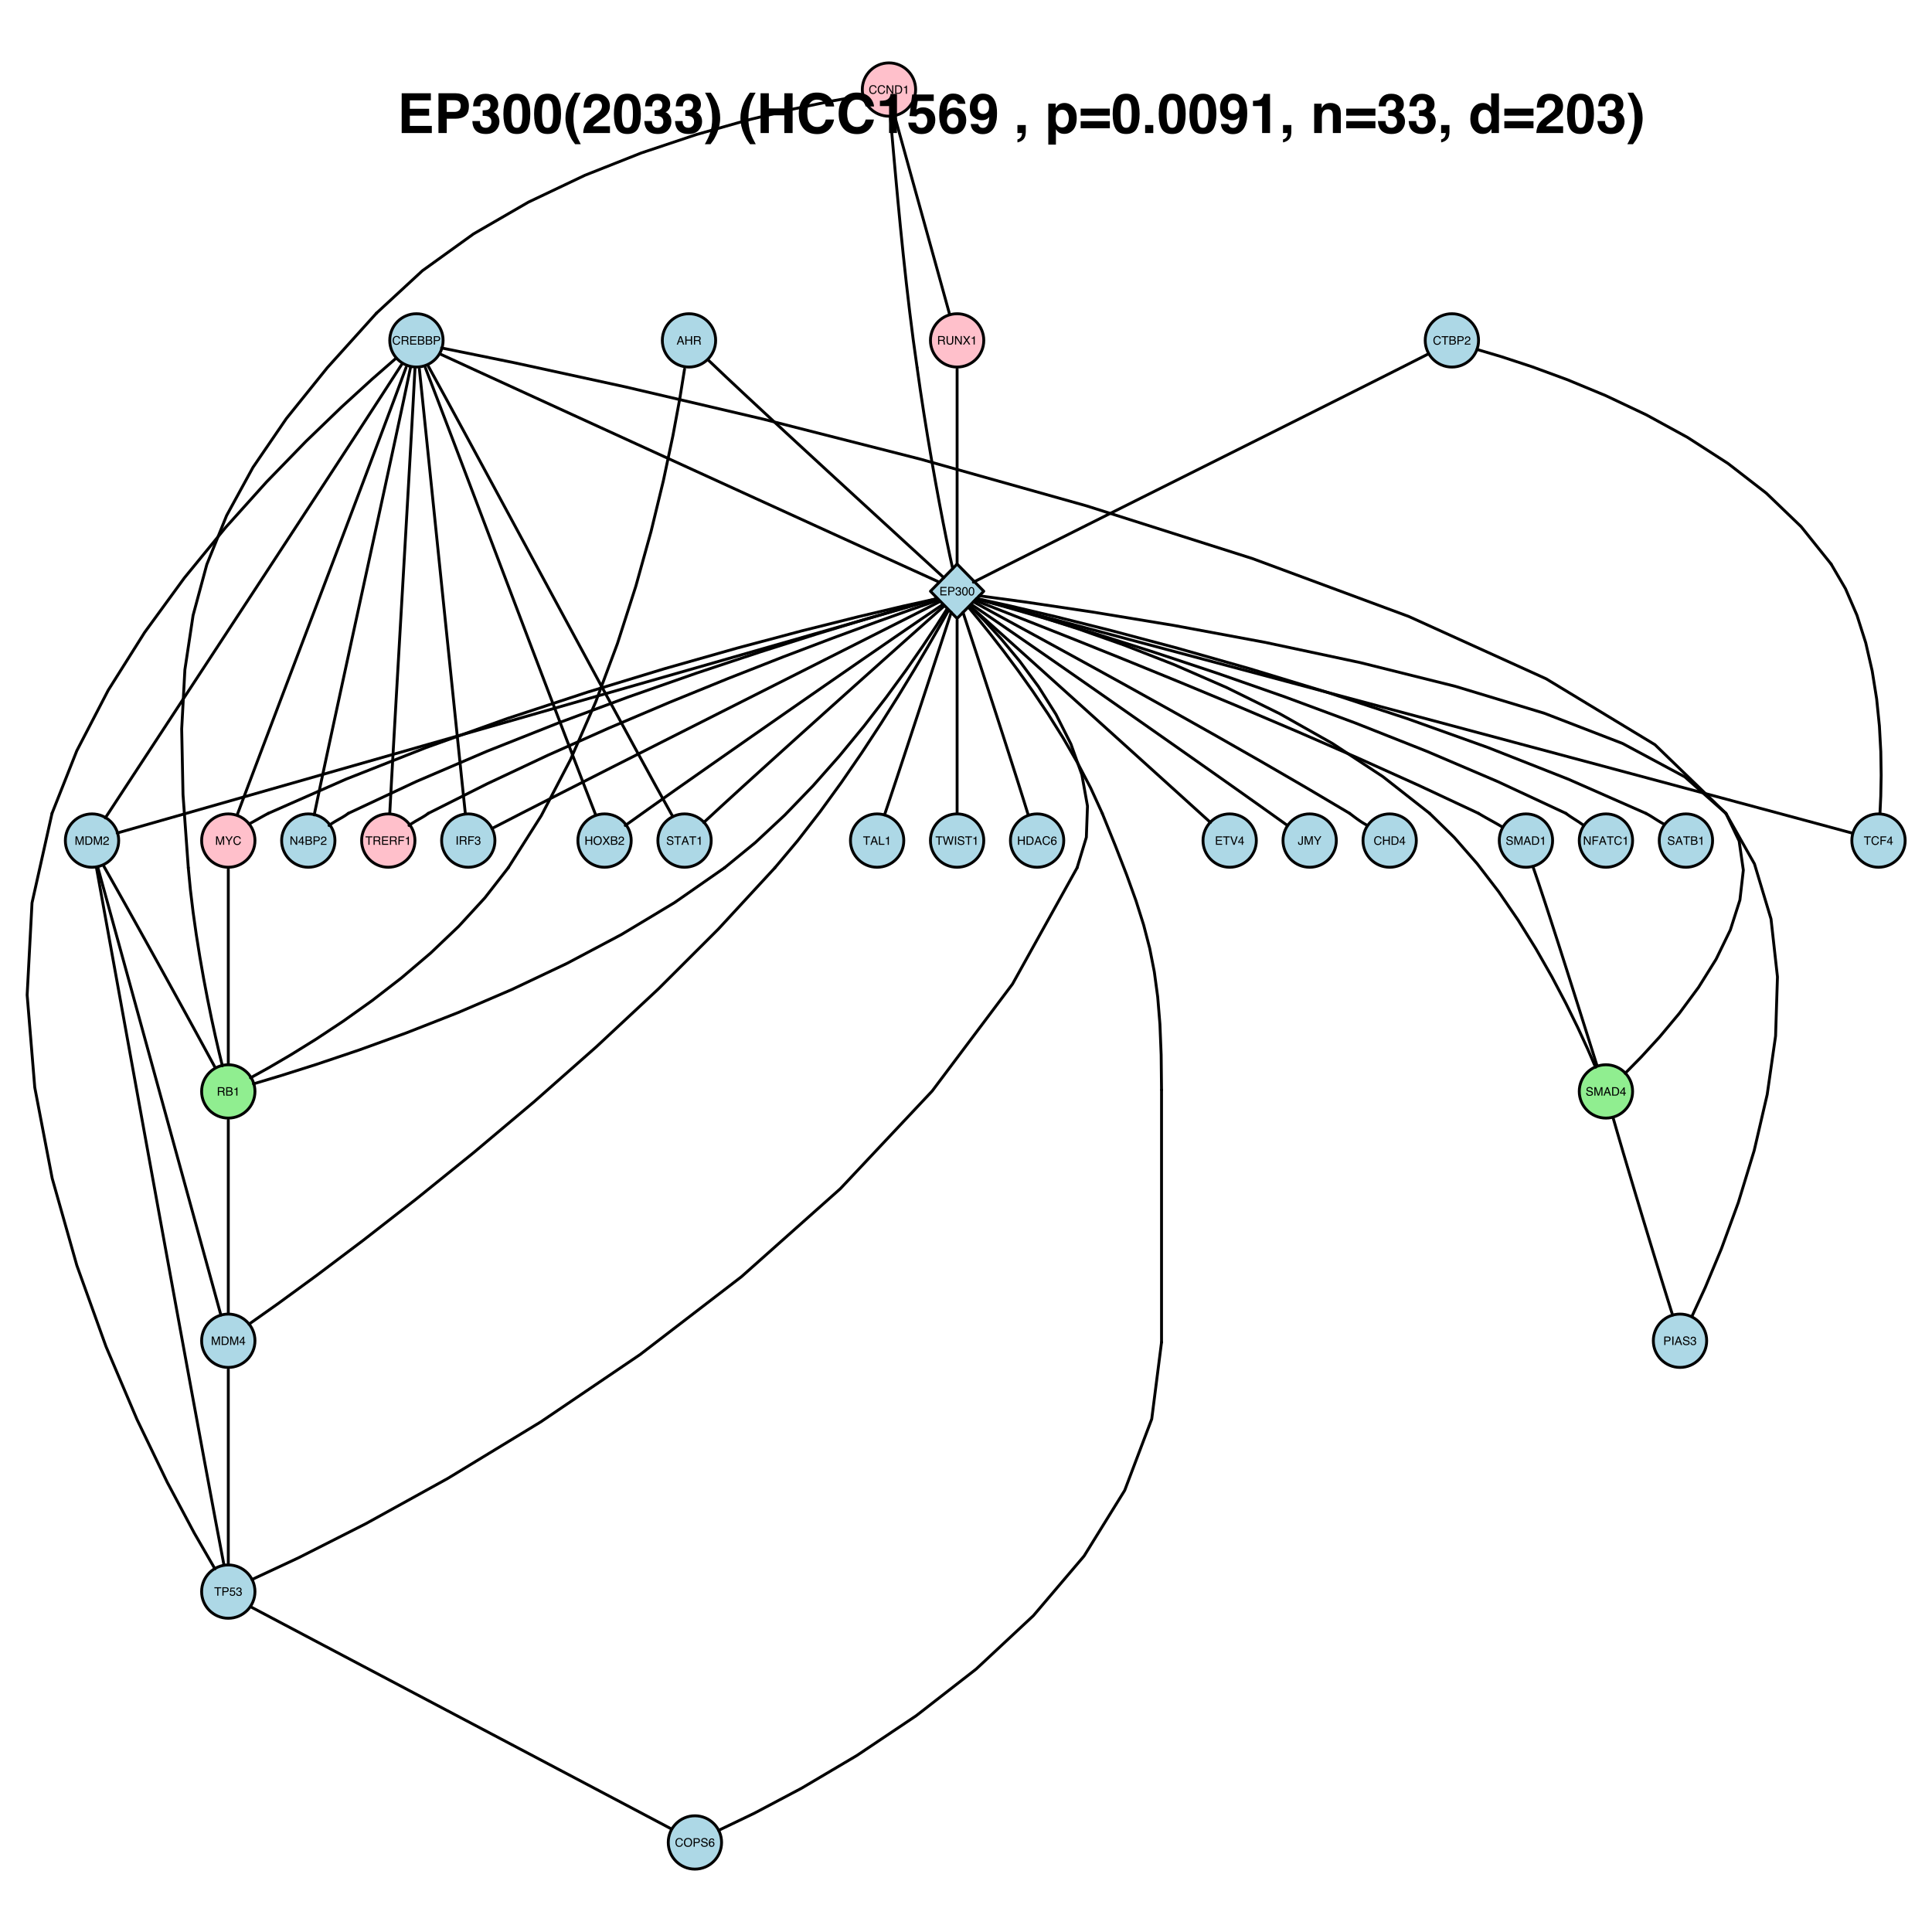 <?xml version="1.0" encoding="UTF-8"?>
<svg xmlns="http://www.w3.org/2000/svg" xmlns:xlink="http://www.w3.org/1999/xlink" width="504pt" height="504pt" viewBox="0 0 504 504" version="1.1">
<defs>
<g>
<symbol overflow="visible" id="glyph0-0">
<path style="stroke:none;" d="M 0.094 0 L 0.094 -2.203 L 1.859 -2.203 L 1.859 0 Z M 1.578 -0.281 L 1.578 -1.938 L 0.375 -1.938 L 0.375 -0.281 Z "/>
</symbol>
<symbol overflow="visible" id="glyph0-1">
<path style="stroke:none;" d="M 1.375 -0.906 L 1.031 -1.875 L 0.672 -0.906 Z M 0.875 -2.203 L 1.219 -2.203 L 2.016 0 L 1.688 0 L 1.469 -0.656 L 0.594 -0.656 L 0.359 0 L 0.047 0 Z M 1.031 -2.203 Z "/>
</symbol>
<symbol overflow="visible" id="glyph0-2">
<path style="stroke:none;" d="M 0.234 -2.203 L 0.547 -2.203 L 0.547 -1.297 L 1.688 -1.297 L 1.688 -2.203 L 2 -2.203 L 2 0 L 1.688 0 L 1.688 -1.031 L 0.547 -1.031 L 0.547 0 L 0.234 0 Z "/>
</symbol>
<symbol overflow="visible" id="glyph0-3">
<path style="stroke:none;" d="M 1.266 -1.203 C 1.398 -1.203 1.508 -1.227 1.594 -1.281 C 1.676 -1.332 1.719 -1.43 1.719 -1.578 C 1.719 -1.734 1.66 -1.844 1.547 -1.906 C 1.484 -1.938 1.398 -1.953 1.297 -1.953 L 0.562 -1.953 L 0.562 -1.203 Z M 0.266 -2.203 L 1.297 -2.203 C 1.461 -2.203 1.598 -2.18 1.703 -2.141 C 1.91 -2.047 2.016 -1.867 2.016 -1.609 C 2.016 -1.484 1.988 -1.375 1.938 -1.281 C 1.883 -1.195 1.805 -1.129 1.703 -1.078 C 1.797 -1.047 1.863 -1 1.906 -0.938 C 1.945 -0.883 1.969 -0.797 1.969 -0.672 L 1.984 -0.375 C 1.984 -0.289 1.992 -0.227 2.016 -0.188 C 2.023 -0.113 2.055 -0.066 2.109 -0.047 L 2.109 0 L 1.734 0 C 1.723 -0.02 1.711 -0.047 1.703 -0.078 C 1.703 -0.109 1.703 -0.164 1.703 -0.25 L 1.688 -0.609 C 1.676 -0.754 1.617 -0.852 1.516 -0.906 C 1.461 -0.938 1.375 -0.953 1.25 -0.953 L 0.562 -0.953 L 0.562 0 L 0.266 0 Z "/>
</symbol>
<symbol overflow="visible" id="glyph0-4">
<path style="stroke:none;" d="M 1.172 -2.266 C 1.441 -2.266 1.656 -2.191 1.812 -2.047 C 1.969 -1.898 2.055 -1.734 2.078 -1.547 L 1.781 -1.547 C 1.75 -1.691 1.68 -1.805 1.578 -1.891 C 1.484 -1.973 1.348 -2.016 1.172 -2.016 C 0.953 -2.016 0.773 -1.938 0.641 -1.781 C 0.504 -1.625 0.438 -1.391 0.438 -1.078 C 0.438 -0.816 0.492 -0.602 0.609 -0.438 C 0.734 -0.281 0.914 -0.203 1.156 -0.203 C 1.383 -0.203 1.555 -0.285 1.672 -0.453 C 1.723 -0.547 1.766 -0.664 1.797 -0.812 L 2.094 -0.812 C 2.062 -0.582 1.973 -0.391 1.828 -0.234 C 1.66 -0.035 1.426 0.062 1.125 0.062 C 0.863 0.062 0.648 -0.016 0.484 -0.172 C 0.254 -0.379 0.141 -0.695 0.141 -1.125 C 0.141 -1.445 0.223 -1.711 0.391 -1.922 C 0.578 -2.148 0.836 -2.266 1.172 -2.266 Z M 1.109 -2.266 Z "/>
</symbol>
<symbol overflow="visible" id="glyph0-5">
<path style="stroke:none;" d="M 0.234 -2.203 L 0.594 -2.203 L 1.703 -0.422 L 1.703 -2.203 L 1.984 -2.203 L 1.984 0 L 1.656 0 L 0.516 -1.781 L 0.516 0 L 0.234 0 Z M 1.094 -2.203 Z "/>
</symbol>
<symbol overflow="visible" id="glyph0-6">
<path style="stroke:none;" d="M 1.078 -0.25 C 1.18 -0.25 1.266 -0.258 1.328 -0.281 C 1.441 -0.32 1.539 -0.398 1.625 -0.516 C 1.676 -0.598 1.719 -0.711 1.75 -0.859 C 1.758 -0.941 1.766 -1.02 1.766 -1.094 C 1.766 -1.363 1.707 -1.57 1.594 -1.719 C 1.488 -1.875 1.316 -1.953 1.078 -1.953 L 0.547 -1.953 L 0.547 -0.25 Z M 0.25 -2.203 L 1.141 -2.203 C 1.441 -2.203 1.676 -2.098 1.844 -1.891 C 2 -1.691 2.078 -1.441 2.078 -1.141 C 2.078 -0.898 2.031 -0.688 1.938 -0.5 C 1.781 -0.164 1.516 0 1.141 0 L 0.25 0 Z "/>
</symbol>
<symbol overflow="visible" id="glyph0-7">
<path style="stroke:none;" d="M 0.297 -1.531 L 0.297 -1.734 C 0.492 -1.754 0.629 -1.785 0.703 -1.828 C 0.773 -1.867 0.832 -1.973 0.875 -2.141 L 1.094 -2.141 L 1.094 0 L 0.797 0 L 0.797 -1.531 Z "/>
</symbol>
<symbol overflow="visible" id="glyph0-8">
<path style="stroke:none;" d="M 0.562 -2.203 L 0.562 -0.844 C 0.562 -0.688 0.594 -0.551 0.656 -0.438 C 0.738 -0.281 0.883 -0.203 1.094 -0.203 C 1.352 -0.203 1.531 -0.289 1.625 -0.469 C 1.664 -0.562 1.688 -0.688 1.688 -0.844 L 1.688 -2.203 L 2 -2.203 L 2 -0.969 C 2 -0.695 1.961 -0.488 1.891 -0.344 C 1.754 -0.07 1.5 0.062 1.125 0.062 C 0.75 0.062 0.492 -0.07 0.359 -0.344 C 0.285 -0.488 0.25 -0.695 0.25 -0.969 L 0.25 -2.203 Z M 1.125 -2.203 Z "/>
</symbol>
<symbol overflow="visible" id="glyph0-9">
<path style="stroke:none;" d="M 0.422 0 L 0.062 0 L 0.859 -1.125 L 0.109 -2.203 L 0.484 -2.203 L 1.047 -1.359 L 1.609 -2.203 L 1.969 -2.203 L 1.219 -1.125 L 2 0 L 1.625 0 L 1.031 -0.906 Z "/>
</symbol>
<symbol overflow="visible" id="glyph0-10">
<path style="stroke:none;" d="M 0.266 -2.203 L 1.875 -2.203 L 1.875 -1.938 L 0.547 -1.938 L 0.547 -1.266 L 1.781 -1.266 L 1.781 -1.016 L 0.547 -1.016 L 0.547 -0.266 L 1.891 -0.266 L 1.891 0 L 0.266 0 Z M 1.078 -2.203 Z "/>
</symbol>
<symbol overflow="visible" id="glyph0-11">
<path style="stroke:none;" d="M 1.062 -1.281 C 1.188 -1.281 1.285 -1.297 1.359 -1.328 C 1.473 -1.379 1.531 -1.477 1.531 -1.625 C 1.531 -1.77 1.469 -1.867 1.344 -1.922 C 1.281 -1.941 1.18 -1.953 1.047 -1.953 L 0.516 -1.953 L 0.516 -1.281 Z M 1.172 -0.25 C 1.348 -0.25 1.477 -0.305 1.562 -0.422 C 1.602 -0.484 1.625 -0.562 1.625 -0.656 C 1.625 -0.82 1.555 -0.93 1.422 -0.984 C 1.336 -1.016 1.234 -1.031 1.109 -1.031 L 0.516 -1.031 L 0.516 -0.25 Z M 0.234 -2.203 L 1.172 -2.203 C 1.43 -2.203 1.617 -2.125 1.734 -1.969 C 1.797 -1.883 1.828 -1.781 1.828 -1.656 C 1.828 -1.52 1.785 -1.406 1.703 -1.312 C 1.66 -1.27 1.602 -1.227 1.531 -1.188 C 1.645 -1.145 1.727 -1.098 1.781 -1.047 C 1.883 -0.953 1.938 -0.816 1.938 -0.641 C 1.938 -0.504 1.891 -0.379 1.797 -0.266 C 1.66 -0.086 1.445 0 1.156 0 L 0.234 0 Z "/>
</symbol>
<symbol overflow="visible" id="glyph0-12">
<path style="stroke:none;" d="M 0.266 -2.203 L 1.25 -2.203 C 1.445 -2.203 1.602 -2.145 1.719 -2.031 C 1.844 -1.926 1.906 -1.773 1.906 -1.578 C 1.906 -1.398 1.852 -1.25 1.75 -1.125 C 1.645 -1 1.477 -0.938 1.25 -0.938 L 0.562 -0.938 L 0.562 0 L 0.266 0 Z M 1.609 -1.578 C 1.609 -1.734 1.547 -1.844 1.422 -1.906 C 1.359 -1.938 1.27 -1.953 1.156 -1.953 L 0.562 -1.953 L 0.562 -1.188 L 1.156 -1.188 C 1.289 -1.188 1.398 -1.211 1.484 -1.266 C 1.566 -1.328 1.609 -1.43 1.609 -1.578 Z "/>
</symbol>
<symbol overflow="visible" id="glyph0-13">
<path style="stroke:none;" d="M 1.844 -2.203 L 1.844 -1.938 L 1.094 -1.938 L 1.094 0 L 0.797 0 L 0.797 -1.938 L 0.047 -1.938 L 0.047 -2.203 Z "/>
</symbol>
<symbol overflow="visible" id="glyph0-14">
<path style="stroke:none;" d="M 0.094 0 C 0.102 -0.188 0.141 -0.348 0.203 -0.484 C 0.273 -0.617 0.406 -0.742 0.594 -0.859 L 0.891 -1.031 C 1.016 -1.102 1.102 -1.164 1.156 -1.219 C 1.238 -1.301 1.281 -1.395 1.281 -1.5 C 1.281 -1.625 1.242 -1.723 1.172 -1.797 C 1.098 -1.867 1 -1.906 0.875 -1.906 C 0.688 -1.906 0.555 -1.836 0.484 -1.703 C 0.453 -1.629 0.43 -1.523 0.422 -1.391 L 0.156 -1.391 C 0.156 -1.578 0.188 -1.727 0.25 -1.844 C 0.363 -2.051 0.57 -2.156 0.875 -2.156 C 1.125 -2.156 1.301 -2.086 1.406 -1.953 C 1.52 -1.828 1.578 -1.68 1.578 -1.516 C 1.578 -1.336 1.52 -1.191 1.406 -1.078 C 1.332 -1.004 1.207 -0.914 1.031 -0.812 L 0.812 -0.703 C 0.719 -0.648 0.645 -0.598 0.594 -0.547 C 0.488 -0.461 0.422 -0.363 0.391 -0.25 L 1.578 -0.25 L 1.578 0 Z "/>
</symbol>
<symbol overflow="visible" id="glyph0-15">
<path style="stroke:none;" d="M 0.797 0.062 C 0.547 0.062 0.363 -0.004 0.25 -0.141 C 0.133 -0.285 0.078 -0.457 0.078 -0.656 L 0.359 -0.656 C 0.367 -0.52 0.395 -0.422 0.438 -0.359 C 0.508 -0.242 0.633 -0.188 0.812 -0.188 C 0.957 -0.188 1.07 -0.223 1.156 -0.297 C 1.238 -0.379 1.281 -0.477 1.281 -0.594 C 1.281 -0.738 1.234 -0.844 1.141 -0.906 C 1.055 -0.969 0.93 -1 0.766 -1 C 0.754 -1 0.738 -1 0.719 -1 C 0.695 -1 0.676 -1 0.656 -1 L 0.656 -1.234 C 0.688 -1.234 0.711 -1.227 0.734 -1.219 C 0.754 -1.219 0.773 -1.219 0.797 -1.219 C 0.898 -1.219 0.984 -1.234 1.047 -1.266 C 1.16 -1.328 1.219 -1.43 1.219 -1.578 C 1.219 -1.68 1.176 -1.758 1.094 -1.812 C 1.02 -1.875 0.93 -1.906 0.828 -1.906 C 0.648 -1.906 0.523 -1.848 0.453 -1.734 C 0.422 -1.66 0.398 -1.566 0.391 -1.453 L 0.125 -1.453 C 0.125 -1.609 0.156 -1.742 0.219 -1.859 C 0.332 -2.055 0.531 -2.156 0.812 -2.156 C 1.031 -2.156 1.195 -2.102 1.312 -2 C 1.438 -1.906 1.5 -1.766 1.5 -1.578 C 1.5 -1.453 1.461 -1.348 1.391 -1.266 C 1.348 -1.211 1.289 -1.172 1.219 -1.141 C 1.332 -1.109 1.422 -1.047 1.484 -0.953 C 1.547 -0.867 1.578 -0.766 1.578 -0.641 C 1.578 -0.43 1.508 -0.258 1.375 -0.125 C 1.238 0 1.047 0.062 0.797 0.062 Z "/>
</symbol>
<symbol overflow="visible" id="glyph0-16">
<path style="stroke:none;" d="M 0.828 -2.156 C 1.109 -2.156 1.312 -2.039 1.438 -1.812 C 1.531 -1.633 1.578 -1.391 1.578 -1.078 C 1.578 -0.785 1.535 -0.547 1.453 -0.359 C 1.328 -0.078 1.117 0.062 0.828 0.062 C 0.566 0.062 0.375 -0.051 0.25 -0.281 C 0.145 -0.469 0.094 -0.719 0.094 -1.031 C 0.094 -1.281 0.125 -1.488 0.188 -1.656 C 0.312 -1.988 0.523 -2.156 0.828 -2.156 Z M 0.828 -0.188 C 0.973 -0.188 1.086 -0.25 1.172 -0.375 C 1.254 -0.5 1.297 -0.727 1.297 -1.062 C 1.297 -1.312 1.266 -1.516 1.203 -1.672 C 1.141 -1.828 1.02 -1.906 0.844 -1.906 C 0.688 -1.906 0.57 -1.828 0.5 -1.672 C 0.426 -1.523 0.391 -1.305 0.391 -1.016 C 0.391 -0.797 0.41 -0.625 0.453 -0.5 C 0.523 -0.289 0.648 -0.188 0.828 -0.188 Z "/>
</symbol>
<symbol overflow="visible" id="glyph0-17">
<path style="stroke:none;" d="M 1.016 -0.766 L 1.016 -1.734 L 0.328 -0.766 Z M 1.016 0 L 1.016 -0.531 L 0.078 -0.531 L 0.078 -0.797 L 1.062 -2.156 L 1.297 -2.156 L 1.297 -0.766 L 1.609 -0.766 L 1.609 -0.531 L 1.297 -0.531 L 1.297 0 Z "/>
</symbol>
<symbol overflow="visible" id="glyph0-18">
<path style="stroke:none;" d="M 0.297 -2.203 L 0.609 -2.203 L 0.609 0 L 0.297 0 Z "/>
</symbol>
<symbol overflow="visible" id="glyph0-19">
<path style="stroke:none;" d="M 0.266 -2.203 L 1.797 -2.203 L 1.797 -1.938 L 0.562 -1.938 L 0.562 -1.266 L 1.641 -1.266 L 1.641 -1 L 0.562 -1 L 0.562 0 L 0.266 0 Z "/>
</symbol>
<symbol overflow="visible" id="glyph0-20">
<path style="stroke:none;" d="M 0.438 -0.719 C 0.438 -0.594 0.461 -0.488 0.516 -0.406 C 0.617 -0.258 0.797 -0.188 1.047 -0.188 C 1.16 -0.188 1.258 -0.203 1.344 -0.234 C 1.531 -0.297 1.625 -0.406 1.625 -0.562 C 1.625 -0.688 1.582 -0.773 1.5 -0.828 C 1.426 -0.879 1.305 -0.922 1.141 -0.953 L 0.844 -1.031 C 0.645 -1.07 0.508 -1.117 0.438 -1.172 C 0.289 -1.266 0.219 -1.398 0.219 -1.578 C 0.219 -1.773 0.285 -1.938 0.422 -2.062 C 0.566 -2.195 0.766 -2.266 1.016 -2.266 C 1.242 -2.266 1.438 -2.207 1.594 -2.094 C 1.758 -1.977 1.844 -1.801 1.844 -1.562 L 1.562 -1.562 C 1.551 -1.676 1.52 -1.766 1.469 -1.828 C 1.375 -1.941 1.219 -2 1 -2 C 0.82 -2 0.691 -1.961 0.609 -1.891 C 0.535 -1.816 0.5 -1.734 0.5 -1.641 C 0.5 -1.523 0.547 -1.441 0.641 -1.391 C 0.703 -1.359 0.836 -1.32 1.047 -1.281 L 1.359 -1.203 C 1.504 -1.172 1.617 -1.125 1.703 -1.062 C 1.836 -0.957 1.906 -0.812 1.906 -0.625 C 1.906 -0.375 1.816 -0.195 1.641 -0.094 C 1.461 0.008 1.254 0.062 1.016 0.062 C 0.742 0.062 0.531 -0.004 0.375 -0.141 C 0.219 -0.285 0.145 -0.477 0.156 -0.719 Z M 1.031 -2.266 Z "/>
</symbol>
<symbol overflow="visible" id="glyph0-21">
<path style="stroke:none;" d="M 0.234 -2.203 L 0.656 -2.203 L 1.297 -0.344 L 1.922 -2.203 L 2.344 -2.203 L 2.344 0 L 2.062 0 L 2.062 -1.297 C 2.062 -1.348 2.062 -1.426 2.062 -1.531 C 2.062 -1.633 2.062 -1.742 2.062 -1.859 L 1.438 0 L 1.141 0 L 0.5 -1.859 L 0.5 -1.797 C 0.5 -1.742 0.5 -1.66 0.5 -1.547 C 0.508 -1.43 0.516 -1.348 0.516 -1.297 L 0.516 0 L 0.234 0 Z "/>
</symbol>
<symbol overflow="visible" id="glyph0-22">
<path style="stroke:none;" d="M 1.188 -2.266 C 1.57 -2.266 1.859 -2.141 2.047 -1.891 C 2.191 -1.691 2.266 -1.441 2.266 -1.141 C 2.266 -0.805 2.18 -0.531 2.016 -0.312 C 1.828 -0.062 1.551 0.062 1.188 0.062 C 0.844 0.062 0.57 -0.047 0.375 -0.266 C 0.207 -0.484 0.125 -0.758 0.125 -1.094 C 0.125 -1.395 0.195 -1.648 0.344 -1.859 C 0.531 -2.129 0.812 -2.266 1.188 -2.266 Z M 1.219 -0.203 C 1.477 -0.203 1.664 -0.297 1.781 -0.484 C 1.906 -0.672 1.969 -0.891 1.969 -1.141 C 1.969 -1.398 1.898 -1.609 1.766 -1.766 C 1.629 -1.922 1.441 -2 1.203 -2 C 0.973 -2 0.785 -1.922 0.641 -1.766 C 0.504 -1.609 0.438 -1.379 0.438 -1.078 C 0.438 -0.828 0.492 -0.617 0.609 -0.453 C 0.734 -0.285 0.938 -0.203 1.219 -0.203 Z M 1.203 -2.266 Z "/>
</symbol>
<symbol overflow="visible" id="glyph0-23">
<path style="stroke:none;" d="M 0.062 -2.203 L 0.406 -2.203 L 1.047 -1.141 L 1.688 -2.203 L 2.031 -2.203 L 1.203 -0.891 L 1.203 0 L 0.891 0 L 0.891 -0.891 Z M 1.047 -2.203 Z "/>
</symbol>
<symbol overflow="visible" id="glyph0-24">
<path style="stroke:none;" d="M 0.234 -2.203 L 0.531 -2.203 L 0.531 -0.266 L 1.656 -0.266 L 1.656 0 L 0.234 0 Z "/>
</symbol>
<symbol overflow="visible" id="glyph0-25">
<path style="stroke:none;" d="M 0.375 -0.547 C 0.395 -0.391 0.469 -0.285 0.594 -0.234 C 0.656 -0.203 0.727 -0.188 0.812 -0.188 C 0.977 -0.188 1.098 -0.234 1.172 -0.328 C 1.254 -0.43 1.297 -0.547 1.297 -0.672 C 1.297 -0.828 1.25 -0.941 1.156 -1.016 C 1.062 -1.098 0.953 -1.141 0.828 -1.141 C 0.734 -1.141 0.648 -1.125 0.578 -1.094 C 0.516 -1.062 0.457 -1.008 0.406 -0.938 L 0.172 -0.953 L 0.344 -2.109 L 1.453 -2.109 L 1.453 -1.859 L 0.547 -1.859 L 0.453 -1.25 C 0.504 -1.289 0.551 -1.32 0.594 -1.344 C 0.676 -1.375 0.77 -1.391 0.875 -1.391 C 1.07 -1.391 1.238 -1.328 1.375 -1.203 C 1.508 -1.078 1.578 -0.914 1.578 -0.719 C 1.578 -0.508 1.516 -0.328 1.391 -0.172 C 1.266 -0.023 1.066 0.047 0.797 0.047 C 0.617 0.047 0.461 0 0.328 -0.094 C 0.191 -0.188 0.113 -0.336 0.094 -0.547 Z "/>
</symbol>
<symbol overflow="visible" id="glyph0-26">
<path style="stroke:none;" d="M 0.375 -2.203 L 0.797 -0.406 L 1.297 -2.203 L 1.625 -2.203 L 2.125 -0.406 L 2.531 -2.203 L 2.859 -2.203 L 2.281 0 L 1.969 0 L 1.453 -1.828 L 0.953 0 L 0.625 0 L 0.062 -2.203 Z "/>
</symbol>
<symbol overflow="visible" id="glyph0-27">
<path style="stroke:none;" d="M 0.906 -2.156 C 1.145 -2.156 1.312 -2.094 1.406 -1.969 C 1.5 -1.844 1.547 -1.719 1.547 -1.594 L 1.281 -1.594 C 1.258 -1.676 1.234 -1.738 1.203 -1.781 C 1.141 -1.875 1.039 -1.922 0.906 -1.922 C 0.75 -1.922 0.625 -1.848 0.531 -1.703 C 0.445 -1.566 0.398 -1.367 0.391 -1.109 C 0.453 -1.203 0.531 -1.27 0.625 -1.312 C 0.719 -1.352 0.816 -1.375 0.922 -1.375 C 1.098 -1.375 1.254 -1.316 1.391 -1.203 C 1.523 -1.086 1.594 -0.914 1.594 -0.688 C 1.594 -0.488 1.523 -0.312 1.391 -0.156 C 1.266 -0.008 1.086 0.062 0.859 0.062 C 0.648 0.062 0.473 -0.016 0.328 -0.172 C 0.18 -0.328 0.109 -0.586 0.109 -0.953 C 0.109 -1.211 0.145 -1.438 0.219 -1.625 C 0.344 -1.977 0.57 -2.156 0.906 -2.156 Z M 0.875 -0.188 C 1.02 -0.188 1.129 -0.234 1.203 -0.328 C 1.273 -0.422 1.312 -0.535 1.312 -0.672 C 1.312 -0.773 1.273 -0.875 1.203 -0.969 C 1.141 -1.07 1.031 -1.125 0.875 -1.125 C 0.75 -1.125 0.645 -1.086 0.562 -1.016 C 0.477 -0.941 0.438 -0.828 0.438 -0.672 C 0.438 -0.535 0.473 -0.422 0.547 -0.328 C 0.629 -0.234 0.738 -0.188 0.875 -0.188 Z "/>
</symbol>
<symbol overflow="visible" id="glyph0-28">
<path style="stroke:none;" d="M 0.406 -2.203 L 1.047 -0.328 L 1.672 -2.203 L 2 -2.203 L 1.203 0 L 0.875 0 L 0.078 -2.203 Z "/>
</symbol>
<symbol overflow="visible" id="glyph0-29">
<path style="stroke:none;" d="M 1.312 -0.656 C 1.312 -0.469 1.285 -0.32 1.234 -0.219 C 1.129 -0.031 0.938 0.062 0.656 0.062 C 0.488 0.062 0.344 0.02 0.219 -0.062 C 0.102 -0.156 0.047 -0.316 0.047 -0.547 L 0.047 -0.719 L 0.328 -0.719 L 0.328 -0.547 C 0.328 -0.43 0.352 -0.344 0.406 -0.281 C 0.469 -0.219 0.555 -0.188 0.672 -0.188 C 0.828 -0.188 0.93 -0.242 0.984 -0.359 C 1.004 -0.422 1.016 -0.547 1.016 -0.734 L 1.016 -2.203 L 1.312 -2.203 Z "/>
</symbol>
<symbol overflow="visible" id="glyph1-0">
<path style="stroke:none;" d="M 1.078 0 L 1.078 -10.375 L 9.438 -10.375 L 9.438 0 Z M 8.141 -1.297 L 8.141 -9.078 L 2.375 -9.078 L 2.375 -1.297 Z "/>
</symbol>
<symbol overflow="visible" id="glyph1-1">
<path style="stroke:none;" d="M 8.766 -8.531 L 3.281 -8.531 L 3.281 -6.328 L 8.312 -6.328 L 8.312 -4.531 L 3.281 -4.531 L 3.281 -1.859 L 9.016 -1.859 L 9.016 0 L 1.156 0 L 1.156 -10.375 L 8.766 -10.375 Z "/>
</symbol>
<symbol overflow="visible" id="glyph1-2">
<path style="stroke:none;" d="M 6.938 -7.062 C 6.938 -7.602 6.789 -7.988 6.5 -8.219 C 6.219 -8.445 5.82 -8.562 5.312 -8.562 L 3.297 -8.562 L 3.297 -5.516 L 5.312 -5.516 C 5.82 -5.516 6.219 -5.641 6.5 -5.891 C 6.789 -6.141 6.938 -6.531 6.938 -7.062 Z M 9.078 -7.078 C 9.078 -5.859 8.766 -4.992 8.141 -4.484 C 7.523 -3.984 6.645 -3.734 5.5 -3.734 L 3.297 -3.734 L 3.297 0 L 1.141 0 L 1.141 -10.375 L 5.656 -10.375 C 6.695 -10.375 7.523 -10.102 8.141 -9.562 C 8.766 -9.031 9.078 -8.203 9.078 -7.078 Z "/>
</symbol>
<symbol overflow="visible" id="glyph1-3">
<path style="stroke:none;" d="M 2.344 -3.125 C 2.344 -2.719 2.41 -2.383 2.547 -2.125 C 2.785 -1.625 3.227 -1.375 3.875 -1.375 C 4.27 -1.375 4.613 -1.508 4.906 -1.781 C 5.195 -2.051 5.344 -2.441 5.344 -2.953 C 5.344 -3.617 5.07 -4.066 4.531 -4.297 C 4.219 -4.422 3.727 -4.484 3.062 -4.484 L 3.062 -5.922 C 3.719 -5.93 4.176 -5.992 4.438 -6.109 C 4.875 -6.305 5.094 -6.703 5.094 -7.297 C 5.094 -7.691 4.977 -8.008 4.75 -8.25 C 4.531 -8.488 4.211 -8.609 3.797 -8.609 C 3.328 -8.609 2.977 -8.457 2.75 -8.156 C 2.531 -7.863 2.426 -7.469 2.438 -6.969 L 0.562 -6.969 C 0.582 -7.469 0.672 -7.945 0.828 -8.406 C 0.984 -8.801 1.238 -9.172 1.594 -9.516 C 1.852 -9.754 2.164 -9.938 2.531 -10.062 C 2.895 -10.188 3.336 -10.25 3.859 -10.25 C 4.836 -10.25 5.625 -9.992 6.219 -9.484 C 6.82 -8.984 7.125 -8.312 7.125 -7.469 C 7.125 -6.863 6.941 -6.352 6.578 -5.938 C 6.359 -5.688 6.125 -5.516 5.875 -5.422 C 6.062 -5.422 6.328 -5.258 6.672 -4.938 C 7.18 -4.469 7.438 -3.82 7.438 -3 C 7.438 -2.133 7.133 -1.375 6.531 -0.719 C 5.938 -0.07 5.055 0.25 3.891 0.25 C 2.441 0.25 1.438 -0.219 0.875 -1.156 C 0.57 -1.656 0.406 -2.312 0.375 -3.125 Z "/>
</symbol>
<symbol overflow="visible" id="glyph1-4">
<path style="stroke:none;" d="M 2.5 -5 C 2.5 -3.832 2.594 -2.938 2.781 -2.312 C 2.977 -1.688 3.375 -1.375 3.969 -1.375 C 4.562 -1.375 4.953 -1.688 5.141 -2.312 C 5.328 -2.938 5.422 -3.832 5.422 -5 C 5.422 -6.227 5.328 -7.133 5.141 -7.719 C 4.953 -8.312 4.562 -8.609 3.969 -8.609 C 3.375 -8.609 2.977 -8.312 2.781 -7.719 C 2.594 -7.133 2.5 -6.227 2.5 -5 Z M 3.969 -10.266 C 5.27 -10.266 6.18 -9.805 6.703 -8.891 C 7.223 -7.984 7.484 -6.688 7.484 -5 C 7.484 -3.312 7.223 -2.016 6.703 -1.109 C 6.18 -0.203 5.27 0.25 3.969 0.25 C 2.664 0.25 1.754 -0.203 1.234 -1.109 C 0.711 -2.016 0.453 -3.312 0.453 -5 C 0.453 -6.688 0.711 -7.984 1.234 -8.891 C 1.754 -9.805 2.664 -10.266 3.969 -10.266 Z "/>
</symbol>
<symbol overflow="visible" id="glyph1-5">
<path style="stroke:none;" d="M 1.453 -7.75 C 1.816 -8.613 2.359 -9.539 3.078 -10.531 L 4.594 -10.531 L 4.156 -9.75 C 3.562 -8.664 3.148 -7.531 2.922 -6.344 C 2.773 -5.562 2.703 -4.711 2.703 -3.797 C 2.703 -2.359 2.91 -1.039 3.328 0.156 C 3.566 0.875 4 1.789 4.625 2.906 L 3.141 2.906 L 2.641 2.219 C 2.316 1.812 1.973 1.195 1.609 0.375 C 0.953 -1.082 0.625 -2.516 0.625 -3.922 C 0.625 -5.211 0.898 -6.488 1.453 -7.75 Z "/>
</symbol>
<symbol overflow="visible" id="glyph1-6">
<path style="stroke:none;" d="M 0.453 0 C 0.473 -0.727 0.629 -1.395 0.922 -2 C 1.203 -2.688 1.879 -3.41 2.953 -4.172 C 3.867 -4.828 4.461 -5.297 4.734 -5.578 C 5.148 -6.023 5.359 -6.516 5.359 -7.047 C 5.359 -7.484 5.238 -7.844 5 -8.125 C 4.77 -8.406 4.43 -8.547 3.984 -8.547 C 3.367 -8.547 2.953 -8.32 2.734 -7.875 C 2.609 -7.613 2.535 -7.195 2.516 -6.625 L 0.562 -6.625 C 0.594 -7.488 0.75 -8.188 1.031 -8.719 C 1.57 -9.738 2.523 -10.25 3.891 -10.25 C 4.961 -10.25 5.816 -9.945 6.453 -9.344 C 7.098 -8.75 7.422 -7.961 7.422 -6.984 C 7.422 -6.223 7.191 -5.551 6.734 -4.969 C 6.441 -4.57 5.957 -4.141 5.281 -3.672 L 4.484 -3.094 C 3.984 -2.738 3.641 -2.477 3.453 -2.312 C 3.266 -2.156 3.109 -1.973 2.984 -1.766 L 7.438 -1.766 L 7.438 0 Z "/>
</symbol>
<symbol overflow="visible" id="glyph1-7">
<path style="stroke:none;" d="M 1.688 -10.531 C 2.406 -9.539 2.945 -8.613 3.312 -7.75 C 3.863 -6.488 4.141 -5.211 4.141 -3.922 C 4.141 -2.516 3.816 -1.082 3.172 0.375 C 2.797 1.195 2.445 1.812 2.125 2.219 L 1.625 2.906 L 0.141 2.906 C 0.766 1.789 1.195 0.875 1.438 0.156 C 1.852 -1.039 2.062 -2.359 2.062 -3.797 C 2.062 -4.711 1.988 -5.562 1.844 -6.344 C 1.613 -7.531 1.203 -8.664 0.609 -9.75 L 0.188 -10.531 Z "/>
</symbol>
<symbol overflow="visible" id="glyph1-8">
<path style="stroke:none;" d=""/>
</symbol>
<symbol overflow="visible" id="glyph1-9">
<path style="stroke:none;" d="M 1.078 0 L 1.078 -10.375 L 3.234 -10.375 L 3.234 -6.422 L 7.281 -6.422 L 7.281 -10.375 L 9.438 -10.375 L 9.438 0 L 7.281 0 L 7.281 -4.625 L 3.234 -4.625 L 3.234 0 Z "/>
</symbol>
<symbol overflow="visible" id="glyph1-10">
<path style="stroke:none;" d="M 0.641 -5.094 C 0.641 -6.906 1.129 -8.301 2.109 -9.281 C 2.953 -10.133 4.023 -10.562 5.328 -10.562 C 7.066 -10.562 8.344 -9.988 9.156 -8.844 C 9.594 -8.207 9.832 -7.566 9.875 -6.922 L 7.703 -6.922 C 7.555 -7.41 7.375 -7.785 7.156 -8.047 C 6.758 -8.492 6.176 -8.719 5.406 -8.719 C 4.625 -8.719 4.004 -8.398 3.547 -7.766 C 3.086 -7.129 2.859 -6.227 2.859 -5.062 C 2.859 -3.895 3.098 -3.02 3.578 -2.438 C 4.066 -1.863 4.68 -1.578 5.422 -1.578 C 6.18 -1.578 6.758 -1.828 7.156 -2.328 C 7.375 -2.598 7.555 -3 7.703 -3.531 L 9.844 -3.531 C 9.656 -2.406 9.176 -1.488 8.406 -0.781 C 7.633 -0.07 6.645 0.281 5.438 0.281 C 3.945 0.281 2.773 -0.191 1.922 -1.141 C 1.066 -2.109 0.641 -3.426 0.641 -5.094 Z M 5.266 -10.688 Z "/>
</symbol>
<symbol overflow="visible" id="glyph1-11">
<path style="stroke:none;" d="M 1 -7.031 L 1 -8.406 C 1.633 -8.426 2.078 -8.469 2.328 -8.531 C 2.734 -8.613 3.062 -8.789 3.312 -9.062 C 3.488 -9.238 3.617 -9.484 3.703 -9.797 C 3.754 -9.973 3.781 -10.109 3.781 -10.203 L 5.453 -10.203 L 5.453 0 L 3.391 0 L 3.391 -7.031 Z "/>
</symbol>
<symbol overflow="visible" id="glyph1-12">
<path style="stroke:none;" d="M 2.375 -2.734 C 2.457 -2.297 2.609 -1.957 2.828 -1.719 C 3.055 -1.477 3.383 -1.359 3.812 -1.359 C 4.312 -1.359 4.691 -1.531 4.953 -1.875 C 5.211 -2.227 5.344 -2.672 5.344 -3.203 C 5.344 -3.723 5.219 -4.16 4.969 -4.516 C 4.727 -4.879 4.352 -5.062 3.844 -5.062 C 3.594 -5.062 3.379 -5.031 3.203 -4.969 C 2.891 -4.852 2.656 -4.645 2.5 -4.344 L 0.703 -4.438 L 1.406 -10.062 L 7.031 -10.062 L 7.031 -8.359 L 2.859 -8.359 L 2.5 -6.141 C 2.812 -6.336 3.051 -6.469 3.219 -6.531 C 3.508 -6.645 3.863 -6.703 4.281 -6.703 C 5.125 -6.703 5.859 -6.414 6.484 -5.844 C 7.117 -5.281 7.438 -4.457 7.438 -3.375 C 7.438 -2.426 7.133 -1.582 6.531 -0.844 C 5.926 -0.102 5.02 0.266 3.812 0.266 C 2.844 0.266 2.047 0.004 1.422 -0.516 C 0.797 -1.035 0.445 -1.773 0.375 -2.734 Z "/>
</symbol>
<symbol overflow="visible" id="glyph1-13">
<path style="stroke:none;" d="M 2.469 -3.234 C 2.469 -2.68 2.613 -2.227 2.906 -1.875 C 3.195 -1.531 3.57 -1.359 4.031 -1.359 C 4.477 -1.359 4.828 -1.523 5.078 -1.859 C 5.336 -2.203 5.469 -2.641 5.469 -3.172 C 5.469 -3.766 5.32 -4.219 5.031 -4.531 C 4.738 -4.852 4.379 -5.016 3.953 -5.016 C 3.617 -5.016 3.316 -4.91 3.047 -4.703 C 2.66 -4.398 2.469 -3.91 2.469 -3.234 Z M 5.281 -7.625 C 5.281 -7.789 5.219 -7.973 5.094 -8.172 C 4.875 -8.492 4.547 -8.656 4.109 -8.656 C 3.461 -8.656 3 -8.289 2.719 -7.562 C 2.57 -7.156 2.469 -6.555 2.406 -5.766 C 2.656 -6.066 2.941 -6.285 3.266 -6.422 C 3.598 -6.555 3.977 -6.625 4.406 -6.625 C 5.312 -6.625 6.051 -6.316 6.625 -5.703 C 7.207 -5.086 7.5 -4.301 7.5 -3.344 C 7.5 -2.383 7.211 -1.539 6.641 -0.812 C 6.078 -0.094 5.195 0.266 4 0.266 C 2.719 0.266 1.77 -0.27 1.156 -1.344 C 0.688 -2.188 0.453 -3.27 0.453 -4.594 C 0.453 -5.375 0.484 -6.008 0.547 -6.5 C 0.66 -7.363 0.891 -8.082 1.234 -8.656 C 1.523 -9.145 1.906 -9.539 2.375 -9.844 C 2.844 -10.145 3.406 -10.297 4.062 -10.297 C 5.008 -10.297 5.766 -10.051 6.328 -9.562 C 6.891 -9.082 7.207 -8.438 7.281 -7.625 Z "/>
</symbol>
<symbol overflow="visible" id="glyph1-14">
<path style="stroke:none;" d="M 0.422 -6.609 C 0.422 -7.703 0.738 -8.586 1.375 -9.266 C 2.008 -9.941 2.828 -10.281 3.828 -10.281 C 5.379 -10.281 6.445 -9.594 7.031 -8.219 C 7.352 -7.445 7.516 -6.426 7.516 -5.156 C 7.516 -3.914 7.359 -2.883 7.047 -2.062 C 6.441 -0.488 5.344 0.297 3.75 0.297 C 2.977 0.297 2.285 0.07 1.672 -0.375 C 1.066 -0.832 0.723 -1.492 0.641 -2.359 L 2.625 -2.359 C 2.676 -2.055 2.801 -1.812 3 -1.625 C 3.207 -1.438 3.484 -1.344 3.828 -1.344 C 4.492 -1.344 4.957 -1.711 5.219 -2.453 C 5.363 -2.848 5.457 -3.438 5.5 -4.219 C 5.312 -3.988 5.117 -3.812 4.922 -3.688 C 4.547 -3.457 4.082 -3.344 3.531 -3.344 C 2.719 -3.344 1.992 -3.625 1.359 -4.188 C 0.734 -4.75 0.422 -5.555 0.422 -6.609 Z M 3.969 -4.984 C 4.238 -4.984 4.5 -5.062 4.75 -5.219 C 5.207 -5.508 5.438 -6.016 5.438 -6.734 C 5.438 -7.305 5.301 -7.758 5.031 -8.094 C 4.758 -8.438 4.391 -8.609 3.922 -8.609 C 3.578 -8.609 3.281 -8.516 3.031 -8.328 C 2.656 -8.023 2.469 -7.516 2.469 -6.797 C 2.469 -6.191 2.586 -5.738 2.828 -5.438 C 3.078 -5.133 3.457 -4.984 3.969 -4.984 Z "/>
</symbol>
<symbol overflow="visible" id="glyph1-15">
<path style="stroke:none;" d="M 0.828 1.672 C 1.234 1.555 1.531 1.363 1.719 1.094 C 1.906 0.832 2.016 0.469 2.047 0 L 0.828 0 L 0.828 -2.094 L 3 -2.094 L 3 -0.281 C 3 0.039 2.957 0.375 2.875 0.719 C 2.789 1.062 2.633 1.363 2.406 1.625 C 2.156 1.895 1.859 2.098 1.516 2.234 C 1.18 2.367 0.953 2.438 0.828 2.438 Z "/>
</symbol>
<symbol overflow="visible" id="glyph1-16">
<path style="stroke:none;" d="M 6.219 -3.828 C 6.219 -4.422 6.082 -4.941 5.812 -5.391 C 5.539 -5.848 5.102 -6.078 4.5 -6.078 C 3.77 -6.078 3.27 -5.734 3 -5.047 C 2.863 -4.68 2.797 -4.219 2.797 -3.656 C 2.797 -2.77 3.031 -2.145 3.5 -1.781 C 3.781 -1.57 4.113 -1.469 4.5 -1.469 C 5.062 -1.469 5.488 -1.68 5.781 -2.109 C 6.07 -2.535 6.219 -3.109 6.219 -3.828 Z M 5.078 -7.844 C 5.973 -7.844 6.727 -7.508 7.344 -6.844 C 7.969 -6.188 8.281 -5.219 8.281 -3.938 C 8.281 -2.582 7.977 -1.551 7.375 -0.844 C 6.77 -0.133 5.988 0.219 5.031 0.219 C 4.414 0.219 3.91 0.066 3.516 -0.234 C 3.285 -0.41 3.066 -0.66 2.859 -0.984 L 2.859 3.016 L 0.875 3.016 L 0.875 -7.672 L 2.797 -7.672 L 2.797 -6.531 C 3.016 -6.863 3.242 -7.129 3.484 -7.328 C 3.93 -7.672 4.461 -7.844 5.078 -7.844 Z "/>
</symbol>
<symbol overflow="visible" id="glyph1-17">
<path style="stroke:none;" d="M 8.125 -6.375 L 8.125 -4.531 L 0.516 -4.531 L 0.516 -6.375 Z M 8.125 -3.094 L 8.125 -1.25 L 0.516 -1.25 L 0.516 -3.094 Z "/>
</symbol>
<symbol overflow="visible" id="glyph1-18">
<path style="stroke:none;" d="M 0.906 -2.094 L 3.031 -2.094 L 3.031 0 L 0.906 0 Z "/>
</symbol>
<symbol overflow="visible" id="glyph1-19">
<path style="stroke:none;" d="M 5.188 -7.844 C 5.977 -7.844 6.625 -7.633 7.125 -7.219 C 7.633 -6.812 7.891 -6.125 7.891 -5.156 L 7.891 0 L 5.828 0 L 5.828 -4.656 C 5.828 -5.062 5.773 -5.375 5.672 -5.594 C 5.473 -5.988 5.098 -6.188 4.547 -6.188 C 3.867 -6.188 3.398 -5.895 3.141 -5.312 C 3.016 -5.008 2.953 -4.625 2.953 -4.156 L 2.953 0 L 0.953 0 L 0.953 -7.656 L 2.891 -7.656 L 2.891 -6.531 C 3.141 -6.926 3.379 -7.211 3.609 -7.391 C 4.023 -7.691 4.551 -7.844 5.188 -7.844 Z M 4.453 -7.875 Z "/>
</symbol>
<symbol overflow="visible" id="glyph1-20">
<path style="stroke:none;" d="M 3.766 -7.844 C 4.223 -7.844 4.633 -7.738 5 -7.531 C 5.363 -7.332 5.656 -7.055 5.875 -6.703 L 5.875 -10.359 L 7.906 -10.359 L 7.906 0 L 5.969 0 L 5.969 -1.062 C 5.676 -0.602 5.348 -0.27 4.984 -0.062 C 4.617 0.133 4.164 0.234 3.625 0.234 C 2.727 0.234 1.973 -0.125 1.359 -0.844 C 0.742 -1.57 0.438 -2.504 0.438 -3.641 C 0.438 -4.941 0.738 -5.969 1.344 -6.719 C 1.945 -7.469 2.754 -7.844 3.766 -7.844 Z M 4.203 -1.453 C 4.766 -1.453 5.191 -1.66 5.484 -2.078 C 5.785 -2.504 5.938 -3.051 5.938 -3.719 C 5.938 -4.656 5.695 -5.328 5.219 -5.734 C 4.938 -5.973 4.602 -6.094 4.219 -6.094 C 3.625 -6.094 3.191 -5.867 2.922 -5.422 C 2.648 -4.984 2.516 -4.438 2.516 -3.781 C 2.516 -3.07 2.648 -2.504 2.922 -2.078 C 3.203 -1.66 3.629 -1.453 4.203 -1.453 Z "/>
</symbol>
</g>
</defs>
<g id="surface15428">
<rect x="0" y="0" width="504" height="504" style="fill:rgb(100%,100%,100%);fill-opacity:1;stroke:none;"/>
<path style="fill-rule:nonzero;fill:rgb(67.843%,84.706%,90.196%);fill-opacity:1;stroke-width:0.75;stroke-linecap:round;stroke-linejoin:round;stroke:rgb(0%,0%,0%);stroke-opacity:1;stroke-miterlimit:10;" d="M 186.691 88.801 C 186.691 92.641 183.578 95.754 179.738 95.754 C 175.895 95.754 172.781 92.641 172.781 88.801 C 172.781 84.957 175.895 81.844 179.738 81.844 C 183.578 81.844 186.691 84.957 186.691 88.801 "/>
<path style="fill-rule:nonzero;fill:rgb(100%,75.294%,79.608%);fill-opacity:1;stroke-width:0.75;stroke-linecap:round;stroke-linejoin:round;stroke:rgb(0%,0%,0%);stroke-opacity:1;stroke-miterlimit:10;" d="M 238.859 23.363 C 238.859 27.203 235.746 30.316 231.906 30.316 C 228.062 30.316 224.949 27.203 224.949 23.363 C 224.949 19.52 228.062 16.406 231.906 16.406 C 235.746 16.406 238.859 19.52 238.859 23.363 "/>
<path style="fill-rule:nonzero;fill:rgb(100%,75.294%,79.608%);fill-opacity:1;stroke-width:0.75;stroke-linecap:round;stroke-linejoin:round;stroke:rgb(0%,0%,0%);stroke-opacity:1;stroke-miterlimit:10;" d="M 256.637 88.801 C 256.637 92.641 253.523 95.754 249.68 95.754 C 245.84 95.754 242.727 92.641 242.727 88.801 C 242.727 84.957 245.84 81.844 249.68 81.844 C 253.523 81.844 256.637 84.957 256.637 88.801 "/>
<path style="fill-rule:nonzero;fill:rgb(67.843%,84.706%,90.196%);fill-opacity:1;stroke-width:0.75;stroke-linecap:round;stroke-linejoin:round;stroke:rgb(0%,0%,0%);stroke-opacity:1;stroke-miterlimit:10;" d="M 115.59 88.801 C 115.59 92.641 112.473 95.754 108.633 95.754 C 104.789 95.754 101.676 92.641 101.676 88.801 C 101.676 84.957 104.789 81.844 108.633 81.844 C 112.473 81.844 115.59 84.957 115.59 88.801 "/>
<path style="fill-rule:nonzero;fill:rgb(67.843%,84.706%,90.196%);fill-opacity:1;stroke-width:0.75;stroke-linecap:round;stroke-linejoin:round;stroke:rgb(0%,0%,0%);stroke-opacity:1;stroke-miterlimit:10;" d="M 385.707 88.801 C 385.707 92.641 382.594 95.754 378.75 95.754 C 374.91 95.754 371.797 92.641 371.797 88.801 C 371.797 84.957 374.91 81.844 378.75 81.844 C 382.594 81.844 385.707 84.957 385.707 88.801 "/>
<path style="fill-rule:nonzero;fill:rgb(67.843%,84.706%,90.196%);fill-opacity:1;stroke-width:0.75;stroke-linecap:round;stroke-linejoin:round;stroke:rgb(0%,0%,0%);stroke-opacity:1;stroke-miterlimit:10;" d="M 369.477 219.281 C 369.477 223.121 366.363 226.238 362.52 226.238 C 358.68 226.238 355.566 223.121 355.566 219.281 C 355.566 215.441 358.68 212.324 362.52 212.324 C 366.363 212.324 369.477 215.441 369.477 219.281 "/>
<path style="fill-rule:nonzero;fill:rgb(67.843%,84.706%,90.196%);fill-opacity:1;stroke-width:0.75;stroke-linecap:round;stroke-linejoin:round;stroke:rgb(0%,0%,0%);stroke-opacity:1;stroke-miterlimit:10;" d="M 129.113 219.281 C 129.113 223.121 126 226.238 122.156 226.238 C 118.316 226.238 115.203 223.121 115.203 219.281 C 115.203 215.441 118.316 212.324 122.156 212.324 C 126 212.324 129.113 215.441 129.113 219.281 "/>
<path style="fill-rule:nonzero;fill:rgb(67.843%,84.706%,90.196%);fill-opacity:1;stroke-width:0.75;stroke-linecap:round;stroke-linejoin:round;stroke:rgb(0%,0%,0%);stroke-opacity:1;stroke-miterlimit:10;" d="M 405.027 219.281 C 405.027 223.121 401.914 226.238 398.074 226.238 C 394.23 226.238 391.117 223.121 391.117 219.281 C 391.117 215.441 394.23 212.324 398.074 212.324 C 401.914 212.324 405.027 215.441 405.027 219.281 "/>
<path style="fill-rule:nonzero;fill:rgb(56.471%,93.333%,56.471%);fill-opacity:1;stroke-width:0.75;stroke-linecap:round;stroke-linejoin:round;stroke:rgb(0%,0%,0%);stroke-opacity:1;stroke-miterlimit:10;" d="M 425.895 284.719 C 425.895 288.559 422.781 291.676 418.941 291.676 C 415.098 291.676 411.984 288.559 411.984 284.719 C 411.984 280.879 415.098 277.762 418.941 277.762 C 422.781 277.762 425.895 280.879 425.895 284.719 "/>
<path style="fill-rule:nonzero;fill:rgb(67.843%,84.706%,90.196%);fill-opacity:1;stroke-width:0.75;stroke-linecap:round;stroke-linejoin:round;stroke:rgb(0%,0%,0%);stroke-opacity:1;stroke-miterlimit:10;" d="M 30.961 219.281 C 30.961 223.121 27.844 226.238 24.004 226.238 C 20.16 226.238 17.047 223.121 17.047 219.281 C 17.047 215.441 20.16 212.324 24.004 212.324 C 27.844 212.324 30.961 215.441 30.961 219.281 "/>
<path style="fill-rule:nonzero;fill:rgb(67.843%,84.706%,90.196%);fill-opacity:1;stroke-width:0.75;stroke-linecap:round;stroke-linejoin:round;stroke:rgb(0%,0%,0%);stroke-opacity:1;stroke-miterlimit:10;" d="M 164.664 219.281 C 164.664 223.121 161.551 226.238 157.711 226.238 C 153.867 226.238 150.754 223.121 150.754 219.281 C 150.754 215.441 153.867 212.324 157.711 212.324 C 161.551 212.324 164.664 215.441 164.664 219.281 "/>
<path style="fill-rule:nonzero;fill:rgb(100%,75.294%,79.608%);fill-opacity:1;stroke-width:0.75;stroke-linecap:round;stroke-linejoin:round;stroke:rgb(0%,0%,0%);stroke-opacity:1;stroke-miterlimit:10;" d="M 66.512 219.281 C 66.512 223.121 63.398 226.238 59.555 226.238 C 55.715 226.238 52.598 223.121 52.598 219.281 C 52.598 215.441 55.715 212.324 59.555 212.324 C 63.398 212.324 66.512 215.441 66.512 219.281 "/>
<path style="fill-rule:nonzero;fill:rgb(67.843%,84.706%,90.196%);fill-opacity:1;stroke-width:0.75;stroke-linecap:round;stroke-linejoin:round;stroke:rgb(0%,0%,0%);stroke-opacity:1;stroke-miterlimit:10;" d="M 425.895 219.281 C 425.895 223.121 422.781 226.238 418.941 226.238 C 415.098 226.238 411.984 223.121 411.984 219.281 C 411.984 215.441 415.098 212.324 418.941 212.324 C 422.781 212.324 425.895 215.441 425.895 219.281 "/>
<path style="fill-rule:nonzero;fill:rgb(56.471%,93.333%,56.471%);fill-opacity:1;stroke-width:0.75;stroke-linecap:round;stroke-linejoin:round;stroke:rgb(0%,0%,0%);stroke-opacity:1;stroke-miterlimit:10;" d="M 66.512 284.719 C 66.512 288.559 63.398 291.676 59.555 291.676 C 55.715 291.676 52.598 288.559 52.598 284.719 C 52.598 280.879 55.715 277.762 59.555 277.762 C 63.398 277.762 66.512 280.879 66.512 284.719 "/>
<path style="fill-rule:nonzero;fill:rgb(67.843%,84.706%,90.196%);fill-opacity:1;stroke-width:0.75;stroke-linecap:round;stroke-linejoin:round;stroke:rgb(0%,0%,0%);stroke-opacity:1;stroke-miterlimit:10;" d="M 66.512 349.762 C 66.512 353.605 63.398 356.719 59.555 356.719 C 55.715 356.719 52.598 353.605 52.598 349.762 C 52.598 345.922 55.715 342.805 59.555 342.805 C 63.398 342.805 66.512 345.922 66.512 349.762 "/>
<path style="fill-rule:nonzero;fill:rgb(67.843%,84.706%,90.196%);fill-opacity:1;stroke-width:0.75;stroke-linecap:round;stroke-linejoin:round;stroke:rgb(0%,0%,0%);stroke-opacity:1;stroke-miterlimit:10;" d="M 446.762 219.281 C 446.762 223.121 443.648 226.238 439.809 226.238 C 435.965 226.238 432.852 223.121 432.852 219.281 C 432.852 215.441 435.965 212.324 439.809 212.324 C 443.648 212.324 446.762 215.441 446.762 219.281 "/>
<path style="fill-rule:nonzero;fill:rgb(67.843%,84.706%,90.196%);fill-opacity:1;stroke-width:0.75;stroke-linecap:round;stroke-linejoin:round;stroke:rgb(0%,0%,0%);stroke-opacity:1;stroke-miterlimit:10;" d="M 185.531 219.281 C 185.531 223.121 182.418 226.238 178.578 226.238 C 174.734 226.238 171.621 223.121 171.621 219.281 C 171.621 215.441 174.734 212.324 178.578 212.324 C 182.418 212.324 185.531 215.441 185.531 219.281 "/>
<path style="fill-rule:nonzero;fill:rgb(67.843%,84.706%,90.196%);fill-opacity:1;stroke-width:0.75;stroke-linecap:round;stroke-linejoin:round;stroke:rgb(0%,0%,0%);stroke-opacity:1;stroke-miterlimit:10;" d="M 497 219.281 C 497 223.121 493.887 226.238 490.043 226.238 C 486.203 226.238 483.09 223.121 483.09 219.281 C 483.09 215.441 486.203 212.324 490.043 212.324 C 493.887 212.324 497 215.441 497 219.281 "/>
<path style="fill-rule:nonzero;fill:rgb(67.843%,84.706%,90.196%);fill-opacity:1;stroke-width:0.75;stroke-linecap:round;stroke-linejoin:round;stroke:rgb(0%,0%,0%);stroke-opacity:1;stroke-miterlimit:10;" d="M 235.77 219.281 C 235.77 223.121 232.656 226.238 228.812 226.238 C 224.973 226.238 221.859 223.121 221.859 219.281 C 221.859 215.441 224.973 212.324 228.812 212.324 C 232.656 212.324 235.77 215.441 235.77 219.281 "/>
<path style="fill-rule:nonzero;fill:rgb(67.843%,84.706%,90.196%);fill-opacity:1;stroke-width:0.75;stroke-linecap:round;stroke-linejoin:round;stroke:rgb(0%,0%,0%);stroke-opacity:1;stroke-miterlimit:10;" d="M 66.512 415.199 C 66.512 419.043 63.398 422.156 59.555 422.156 C 55.715 422.156 52.598 419.043 52.598 415.199 C 52.598 411.359 55.715 408.246 59.555 408.246 C 63.398 408.246 66.512 411.359 66.512 415.199 "/>
<path style="fill-rule:nonzero;fill:rgb(67.843%,84.706%,90.196%);fill-opacity:1;stroke-width:0.75;stroke-linecap:round;stroke-linejoin:round;stroke:rgb(0%,0%,0%);stroke-opacity:1;stroke-miterlimit:10;" d="M 256.637 219.281 C 256.637 223.121 253.523 226.238 249.68 226.238 C 245.84 226.238 242.727 223.121 242.727 219.281 C 242.727 215.441 245.84 212.324 249.68 212.324 C 253.523 212.324 256.637 215.441 256.637 219.281 "/>
<path style="fill-rule:nonzero;fill:rgb(67.843%,84.706%,90.196%);fill-opacity:1;stroke-width:0.75;stroke-linecap:round;stroke-linejoin:round;stroke:rgb(0%,0%,0%);stroke-opacity:1;stroke-miterlimit:10;" d="M 277.504 219.281 C 277.504 223.121 274.391 226.238 270.551 226.238 C 266.707 226.238 263.594 223.121 263.594 219.281 C 263.594 215.441 266.707 212.324 270.551 212.324 C 274.391 212.324 277.504 215.441 277.504 219.281 "/>
<path style="fill-rule:nonzero;fill:rgb(67.843%,84.706%,90.196%);fill-opacity:1;stroke-width:0.75;stroke-linecap:round;stroke-linejoin:round;stroke:rgb(0%,0%,0%);stroke-opacity:1;stroke-miterlimit:10;" d="M 445.219 349.762 C 445.219 353.605 442.102 356.719 438.262 356.719 C 434.422 356.719 431.305 353.605 431.305 349.762 C 431.305 345.922 434.422 342.805 438.262 342.805 C 442.102 342.805 445.219 345.922 445.219 349.762 "/>
<path style="fill-rule:nonzero;fill:rgb(67.843%,84.706%,90.196%);fill-opacity:1;stroke-width:0.75;stroke-linecap:round;stroke-linejoin:round;stroke:rgb(0%,0%,0%);stroke-opacity:1;stroke-miterlimit:10;" d="M 188.238 480.637 C 188.238 484.48 185.125 487.594 181.281 487.594 C 177.441 487.594 174.328 484.48 174.328 480.637 C 174.328 476.797 177.441 473.684 181.281 473.684 C 185.125 473.684 188.238 476.797 188.238 480.637 "/>
<path style="fill-rule:nonzero;fill:rgb(67.843%,84.706%,90.196%);fill-opacity:1;stroke-width:0.75;stroke-linecap:round;stroke-linejoin:round;stroke:rgb(0%,0%,0%);stroke-opacity:1;stroke-miterlimit:10;" d="M 87.379 219.281 C 87.379 223.121 84.266 226.238 80.422 226.238 C 76.582 226.238 73.469 223.121 73.469 219.281 C 73.469 215.441 76.582 212.324 80.422 212.324 C 84.266 212.324 87.379 215.441 87.379 219.281 "/>
<path style="fill-rule:nonzero;fill:rgb(100%,75.294%,79.608%);fill-opacity:1;stroke-width:0.75;stroke-linecap:round;stroke-linejoin:round;stroke:rgb(0%,0%,0%);stroke-opacity:1;stroke-miterlimit:10;" d="M 108.246 219.281 C 108.246 223.121 105.133 226.238 101.289 226.238 C 97.449 226.238 94.336 223.121 94.336 219.281 C 94.336 215.441 97.449 212.324 101.289 212.324 C 105.133 212.324 108.246 215.441 108.246 219.281 "/>
<path style="fill-rule:nonzero;fill:rgb(67.843%,84.706%,90.196%);fill-opacity:1;stroke-width:0.75;stroke-linecap:round;stroke-linejoin:round;stroke:rgb(0%,0%,0%);stroke-opacity:1;stroke-miterlimit:10;" d="M 327.742 219.281 C 327.742 223.121 324.629 226.238 320.785 226.238 C 316.945 226.238 313.828 223.121 313.828 219.281 C 313.828 215.441 316.945 212.324 320.785 212.324 C 324.629 212.324 327.742 215.441 327.742 219.281 "/>
<path style="fill-rule:nonzero;fill:rgb(67.843%,84.706%,90.196%);fill-opacity:1;stroke-width:0.75;stroke-linecap:round;stroke-linejoin:round;stroke:rgb(0%,0%,0%);stroke-opacity:1;stroke-miterlimit:10;" d="M 348.609 219.281 C 348.609 223.121 345.496 226.238 341.652 226.238 C 337.812 226.238 334.695 223.121 334.695 219.281 C 334.695 215.441 337.812 212.324 341.652 212.324 C 345.496 212.324 348.609 215.441 348.609 219.281 "/>
<path style="fill-rule:nonzero;fill:rgb(67.843%,84.706%,90.196%);fill-opacity:1;stroke-width:0.75;stroke-linecap:round;stroke-linejoin:round;stroke:rgb(0%,0%,0%);stroke-opacity:1;stroke-miterlimit:10;" d="M 242.727 154.238 L 249.68 147.141 L 256.637 154.238 L 249.68 161.332 Z "/>
<g style="fill:rgb(0%,0%,0%);fill-opacity:1;">
  <use xlink:href="#glyph0-1" x="176.488" y="89.902"/>
  <use xlink:href="#glyph0-2" x="178.541" y="89.902"/>
  <use xlink:href="#glyph0-3" x="180.764" y="89.902"/>
</g>
<g style="fill:rgb(0%,0%,0%);fill-opacity:1;">
  <use xlink:href="#glyph0-4" x="226.605" y="24.465"/>
  <use xlink:href="#glyph0-4" x="228.828" y="24.465"/>
  <use xlink:href="#glyph0-5" x="231.051" y="24.465"/>
  <use xlink:href="#glyph0-6" x="233.274" y="24.465"/>
  <use xlink:href="#glyph0-7" x="235.497" y="24.465"/>
</g>
<g style="fill:rgb(0%,0%,0%);fill-opacity:1;">
  <use xlink:href="#glyph0-3" x="244.461" y="89.871"/>
  <use xlink:href="#glyph0-8" x="246.684" y="89.871"/>
  <use xlink:href="#glyph0-5" x="248.907" y="89.871"/>
  <use xlink:href="#glyph0-9" x="251.13" y="89.871"/>
  <use xlink:href="#glyph0-7" x="253.183" y="89.871"/>
</g>
<g style="fill:rgb(0%,0%,0%);fill-opacity:1;">
  <use xlink:href="#glyph0-4" x="102.305" y="89.902"/>
  <use xlink:href="#glyph0-3" x="104.528" y="89.902"/>
  <use xlink:href="#glyph0-10" x="106.751" y="89.902"/>
  <use xlink:href="#glyph0-11" x="108.804" y="89.902"/>
  <use xlink:href="#glyph0-11" x="110.857" y="89.902"/>
  <use xlink:href="#glyph0-12" x="112.91" y="89.902"/>
</g>
<g style="fill:rgb(0%,0%,0%);fill-opacity:1;">
  <use xlink:href="#glyph0-4" x="373.789" y="89.902"/>
  <use xlink:href="#glyph0-13" x="376.012" y="89.902"/>
  <use xlink:href="#glyph0-11" x="377.892" y="89.902"/>
  <use xlink:href="#glyph0-12" x="379.945" y="89.902"/>
  <use xlink:href="#glyph0-14" x="381.998" y="89.902"/>
</g>
<g style="fill:rgb(0%,0%,0%);fill-opacity:1;">
  <use xlink:href="#glyph0-10" x="245.059" y="155.309"/>
  <use xlink:href="#glyph0-12" x="247.112" y="155.309"/>
  <use xlink:href="#glyph0-15" x="249.165" y="155.309"/>
  <use xlink:href="#glyph0-16" x="250.877" y="155.309"/>
  <use xlink:href="#glyph0-16" x="252.589" y="155.309"/>
</g>
<g style="fill:rgb(0%,0%,0%);fill-opacity:1;">
  <use xlink:href="#glyph0-4" x="358.328" y="220.383"/>
  <use xlink:href="#glyph0-2" x="360.551" y="220.383"/>
  <use xlink:href="#glyph0-6" x="362.774" y="220.383"/>
  <use xlink:href="#glyph0-17" x="364.997" y="220.383"/>
</g>
<g style="fill:rgb(0%,0%,0%);fill-opacity:1;">
  <use xlink:href="#glyph0-18" x="118.82" y="220.352"/>
  <use xlink:href="#glyph0-3" x="119.676" y="220.352"/>
  <use xlink:href="#glyph0-19" x="121.898" y="220.352"/>
  <use xlink:href="#glyph0-15" x="123.779" y="220.352"/>
</g>
<g style="fill:rgb(0%,0%,0%);fill-opacity:1;">
  <use xlink:href="#glyph0-20" x="392.773" y="220.383"/>
  <use xlink:href="#glyph0-21" x="394.827" y="220.383"/>
  <use xlink:href="#glyph0-1" x="397.391" y="220.383"/>
  <use xlink:href="#glyph0-6" x="399.444" y="220.383"/>
  <use xlink:href="#glyph0-7" x="401.667" y="220.383"/>
</g>
<g style="fill:rgb(0%,0%,0%);fill-opacity:1;">
  <use xlink:href="#glyph0-20" x="413.641" y="285.82"/>
  <use xlink:href="#glyph0-21" x="415.694" y="285.82"/>
  <use xlink:href="#glyph0-1" x="418.258" y="285.82"/>
  <use xlink:href="#glyph0-6" x="420.311" y="285.82"/>
  <use xlink:href="#glyph0-17" x="422.534" y="285.82"/>
</g>
<g style="fill:rgb(0%,0%,0%);fill-opacity:1;">
  <use xlink:href="#glyph0-21" x="19.473" y="220.383"/>
  <use xlink:href="#glyph0-6" x="22.037" y="220.383"/>
  <use xlink:href="#glyph0-21" x="24.26" y="220.383"/>
  <use xlink:href="#glyph0-14" x="26.824" y="220.383"/>
</g>
<g style="fill:rgb(0%,0%,0%);fill-opacity:1;">
  <use xlink:href="#glyph0-2" x="152.492" y="220.383"/>
  <use xlink:href="#glyph0-22" x="154.715" y="220.383"/>
  <use xlink:href="#glyph0-9" x="157.109" y="220.383"/>
  <use xlink:href="#glyph0-11" x="159.162" y="220.383"/>
  <use xlink:href="#glyph0-14" x="161.216" y="220.383"/>
</g>
<g style="fill:rgb(0%,0%,0%);fill-opacity:1;">
  <use xlink:href="#glyph0-21" x="56.133" y="220.383"/>
  <use xlink:href="#glyph0-23" x="58.697" y="220.383"/>
  <use xlink:href="#glyph0-4" x="60.75" y="220.383"/>
</g>
<g style="fill:rgb(0%,0%,0%);fill-opacity:1;">
  <use xlink:href="#glyph0-5" x="412.957" y="220.383"/>
  <use xlink:href="#glyph0-19" x="415.18" y="220.383"/>
  <use xlink:href="#glyph0-1" x="417.06" y="220.383"/>
  <use xlink:href="#glyph0-13" x="419.113" y="220.383"/>
  <use xlink:href="#glyph0-4" x="420.994" y="220.383"/>
  <use xlink:href="#glyph0-7" x="423.216" y="220.383"/>
</g>
<g style="fill:rgb(0%,0%,0%);fill-opacity:1;">
  <use xlink:href="#glyph0-3" x="56.562" y="285.82"/>
  <use xlink:href="#glyph0-11" x="58.785" y="285.82"/>
  <use xlink:href="#glyph0-7" x="60.839" y="285.82"/>
</g>
<g style="fill:rgb(0%,0%,0%);fill-opacity:1;">
  <use xlink:href="#glyph0-21" x="55.023" y="350.863"/>
  <use xlink:href="#glyph0-6" x="57.588" y="350.863"/>
  <use xlink:href="#glyph0-21" x="59.81" y="350.863"/>
  <use xlink:href="#glyph0-17" x="62.375" y="350.863"/>
</g>
<g style="fill:rgb(0%,0%,0%);fill-opacity:1;">
  <use xlink:href="#glyph0-20" x="434.934" y="220.383"/>
  <use xlink:href="#glyph0-1" x="436.987" y="220.383"/>
  <use xlink:href="#glyph0-13" x="439.04" y="220.383"/>
  <use xlink:href="#glyph0-11" x="440.92" y="220.383"/>
  <use xlink:href="#glyph0-7" x="442.973" y="220.383"/>
</g>
<g style="fill:rgb(0%,0%,0%);fill-opacity:1;">
  <use xlink:href="#glyph0-20" x="173.789" y="220.383"/>
  <use xlink:href="#glyph0-13" x="175.842" y="220.383"/>
  <use xlink:href="#glyph0-1" x="177.722" y="220.383"/>
  <use xlink:href="#glyph0-13" x="179.775" y="220.383"/>
  <use xlink:href="#glyph0-7" x="181.656" y="220.383"/>
</g>
<g style="fill:rgb(0%,0%,0%);fill-opacity:1;">
  <use xlink:href="#glyph0-13" x="486.195" y="220.383"/>
  <use xlink:href="#glyph0-4" x="488.076" y="220.383"/>
  <use xlink:href="#glyph0-19" x="490.298" y="220.383"/>
  <use xlink:href="#glyph0-17" x="492.179" y="220.383"/>
</g>
<g style="fill:rgb(0%,0%,0%);fill-opacity:1;">
  <use xlink:href="#glyph0-13" x="225.133" y="220.383"/>
  <use xlink:href="#glyph0-1" x="227.013" y="220.383"/>
  <use xlink:href="#glyph0-24" x="229.066" y="220.383"/>
  <use xlink:href="#glyph0-7" x="230.778" y="220.383"/>
</g>
<g style="fill:rgb(0%,0%,0%);fill-opacity:1;">
  <use xlink:href="#glyph0-13" x="55.875" y="416.27"/>
  <use xlink:href="#glyph0-12" x="57.755" y="416.27"/>
  <use xlink:href="#glyph0-25" x="59.808" y="416.27"/>
  <use xlink:href="#glyph0-15" x="61.52" y="416.27"/>
</g>
<g style="fill:rgb(0%,0%,0%);fill-opacity:1;">
  <use xlink:href="#glyph0-13" x="244.035" y="220.383"/>
  <use xlink:href="#glyph0-26" x="245.915" y="220.383"/>
  <use xlink:href="#glyph0-18" x="248.821" y="220.383"/>
  <use xlink:href="#glyph0-20" x="249.676" y="220.383"/>
  <use xlink:href="#glyph0-13" x="251.729" y="220.383"/>
  <use xlink:href="#glyph0-7" x="253.609" y="220.383"/>
</g>
<g style="fill:rgb(0%,0%,0%);fill-opacity:1;">
  <use xlink:href="#glyph0-2" x="265.332" y="220.383"/>
  <use xlink:href="#glyph0-6" x="267.555" y="220.383"/>
  <use xlink:href="#glyph0-1" x="269.778" y="220.383"/>
  <use xlink:href="#glyph0-4" x="271.831" y="220.383"/>
  <use xlink:href="#glyph0-27" x="274.054" y="220.383"/>
</g>
<g style="fill:rgb(0%,0%,0%);fill-opacity:1;">
  <use xlink:href="#glyph0-12" x="433.898" y="350.863"/>
  <use xlink:href="#glyph0-18" x="435.952" y="350.863"/>
  <use xlink:href="#glyph0-1" x="436.807" y="350.863"/>
  <use xlink:href="#glyph0-20" x="438.86" y="350.863"/>
  <use xlink:href="#glyph0-15" x="440.913" y="350.863"/>
</g>
<g style="fill:rgb(0%,0%,0%);fill-opacity:1;">
  <use xlink:href="#glyph0-4" x="176.062" y="481.738"/>
  <use xlink:href="#glyph0-22" x="178.285" y="481.738"/>
  <use xlink:href="#glyph0-12" x="180.68" y="481.738"/>
  <use xlink:href="#glyph0-20" x="182.733" y="481.738"/>
  <use xlink:href="#glyph0-27" x="184.786" y="481.738"/>
</g>
<g style="fill:rgb(0%,0%,0%);fill-opacity:1;">
  <use xlink:href="#glyph0-5" x="75.547" y="220.383"/>
  <use xlink:href="#glyph0-17" x="77.77" y="220.383"/>
  <use xlink:href="#glyph0-11" x="79.482" y="220.383"/>
  <use xlink:href="#glyph0-12" x="81.535" y="220.383"/>
  <use xlink:href="#glyph0-14" x="83.588" y="220.383"/>
</g>
<g style="fill:rgb(0%,0%,0%);fill-opacity:1;">
  <use xlink:href="#glyph0-13" x="95.305" y="220.383"/>
  <use xlink:href="#glyph0-3" x="97.185" y="220.383"/>
  <use xlink:href="#glyph0-10" x="99.408" y="220.383"/>
  <use xlink:href="#glyph0-3" x="101.461" y="220.383"/>
  <use xlink:href="#glyph0-19" x="103.684" y="220.383"/>
  <use xlink:href="#glyph0-7" x="105.564" y="220.383"/>
</g>
<g style="fill:rgb(0%,0%,0%);fill-opacity:1;">
  <use xlink:href="#glyph0-10" x="316.938" y="220.383"/>
  <use xlink:href="#glyph0-13" x="318.991" y="220.383"/>
  <use xlink:href="#glyph0-28" x="320.871" y="220.383"/>
  <use xlink:href="#glyph0-17" x="322.924" y="220.383"/>
</g>
<g style="fill:rgb(0%,0%,0%);fill-opacity:1;">
  <use xlink:href="#glyph0-29" x="338.574" y="220.352"/>
  <use xlink:href="#glyph0-21" x="340.113" y="220.352"/>
  <use xlink:href="#glyph0-23" x="342.677" y="220.352"/>
</g>
<path style="fill:none;stroke-width:0.75;stroke-linecap:round;stroke-linejoin:round;stroke:rgb(0%,0%,0%);stroke-opacity:1;stroke-miterlimit:10;" d="M 184.762 93.926 L 189.359 98.293 L 195.082 103.652 L 201.637 109.738 L 208.727 116.289 L 216.062 123.047 L 223.352 129.742 L 230.301 136.117 L 236.621 141.91 L 242.02 146.855 L 246.203 150.691 "/>
<path style="fill:none;stroke-width:0.75;stroke-linecap:round;stroke-linejoin:round;stroke:rgb(0%,0%,0%);stroke-opacity:1;stroke-miterlimit:10;" d="M 178.578 96.289 L 177.363 103.84 L 175.539 113.68 L 173.051 125.406 L 169.848 138.617 L 165.875 152.906 L 161.078 167.871 L 155.402 183.105 L 148.801 198.203 L 141.215 212.762 L 132.59 226.375 "/>
<path style="fill:none;stroke-width:0.75;stroke-linecap:round;stroke-linejoin:round;stroke:rgb(0%,0%,0%);stroke-opacity:1;stroke-miterlimit:10;" d="M 132.59 226.375 L 126.484 234.223 L 119.664 241.648 L 112.348 248.617 L 104.75 255.086 L 97.086 261.016 L 89.578 266.367 L 82.434 271.098 L 75.867 275.168 L 70.105 278.539 L 65.352 281.172 "/>
<path style="fill:none;stroke-width:0.75;stroke-linecap:round;stroke-linejoin:round;stroke:rgb(0%,0%,0%);stroke-opacity:1;stroke-miterlimit:10;" d="M 233.449 30.457 L 234.602 34.629 L 235.941 39.461 L 237.414 44.793 L 238.984 50.453 L 240.602 56.277 L 242.215 62.105 L 243.785 67.766 L 245.262 73.094 L 246.598 77.93 L 247.75 82.098 "/>
<path style="fill:none;stroke-width:0.75;stroke-linecap:round;stroke-linejoin:round;stroke:rgb(0%,0%,0%);stroke-opacity:1;stroke-miterlimit:10;" d="M 232.293 30.852 L 232.676 35.102 L 233.125 40.191 L 233.648 45.996 L 234.238 52.387 L 234.898 59.234 L 235.629 66.414 L 236.43 73.801 L 237.301 81.258 L 238.238 88.668 L 239.246 95.895 "/>
<path style="fill:none;stroke-width:0.75;stroke-linecap:round;stroke-linejoin:round;stroke:rgb(0%,0%,0%);stroke-opacity:1;stroke-miterlimit:10;" d="M 239.246 95.895 L 240.102 101.875 L 241.027 107.934 L 242.004 113.977 L 243.012 119.914 L 244.031 125.656 L 245.035 131.117 L 246.008 136.207 L 246.926 140.828 L 247.773 144.898 L 248.523 148.324 "/>
<path style="fill:none;stroke-width:0.75;stroke-linecap:round;stroke-linejoin:round;stroke:rgb(0%,0%,0%);stroke-opacity:1;stroke-miterlimit:10;" d="M 224.949 24.938 L 217.145 26.328 L 207.02 28.422 L 195.039 31.316 L 181.668 35.102 L 167.371 39.871 L 152.609 45.715 L 137.848 52.73 L 123.551 61.004 L 110.18 70.633 L 98.199 81.703 "/>
<path style="fill:none;stroke-width:0.75;stroke-linecap:round;stroke-linejoin:round;stroke:rgb(0%,0%,0%);stroke-opacity:1;stroke-miterlimit:10;" d="M 98.199 81.703 L 85.391 95.91 L 74.695 109.199 L 65.98 121.945 L 59.109 134.504 L 53.953 147.242 L 50.371 160.523 L 48.23 174.715 L 47.398 190.176 L 47.742 207.277 L 49.121 226.375 "/>
<path style="fill:none;stroke-width:0.75;stroke-linecap:round;stroke-linejoin:round;stroke:rgb(0%,0%,0%);stroke-opacity:1;stroke-miterlimit:10;" d="M 49.121 226.375 L 49.672 232.133 L 50.379 237.992 L 51.211 243.863 L 52.141 249.664 L 53.129 255.301 L 54.156 260.691 L 55.188 265.746 L 56.195 270.375 L 57.145 274.496 L 58.008 278.016 "/>
<path style="fill:none;stroke-width:0.75;stroke-linecap:round;stroke-linejoin:round;stroke:rgb(0%,0%,0%);stroke-opacity:1;stroke-miterlimit:10;" d="M 249.68 96.289 L 249.68 147.141 "/>
<path style="fill:none;stroke-width:0.75;stroke-linecap:round;stroke-linejoin:round;stroke:rgb(0%,0%,0%);stroke-opacity:1;stroke-miterlimit:10;" d="M 114.816 92.348 L 123.719 96.441 L 135.555 101.867 L 149.566 108.285 L 164.996 115.344 L 181.09 122.703 L 197.09 130.012 L 212.242 136.93 L 225.789 143.109 L 236.973 148.203 L 245.043 151.871 "/>
<path style="fill:none;stroke-width:0.75;stroke-linecap:round;stroke-linejoin:round;stroke:rgb(0%,0%,0%);stroke-opacity:1;stroke-miterlimit:10;" d="M 110.949 95.895 L 114.031 103.941 L 118.02 114.426 L 122.691 126.738 L 127.816 140.262 L 133.172 154.387 L 138.523 168.5 L 143.648 181.988 L 148.32 194.238 L 152.309 204.641 L 155.391 212.578 "/>
<path style="fill:none;stroke-width:0.75;stroke-linecap:round;stroke-linejoin:round;stroke:rgb(0%,0%,0%);stroke-opacity:1;stroke-miterlimit:10;" d="M 109.406 96.289 L 110.242 104.398 L 111.32 114.852 L 112.578 127.059 L 113.957 140.434 L 115.395 154.387 L 116.836 168.324 L 118.215 181.664 L 119.473 193.812 L 120.547 204.184 L 121.387 212.184 "/>
<path style="fill:none;stroke-width:0.75;stroke-linecap:round;stroke-linejoin:round;stroke:rgb(0%,0%,0%);stroke-opacity:1;stroke-miterlimit:10;" d="M 115.203 90.77 L 134.234 94.641 L 163.031 100.902 L 199.133 109.348 L 240.09 119.773 L 283.445 131.965 L 326.742 145.719 L 367.527 160.828 L 403.34 177.078 L 431.73 194.27 L 450.242 212.184 "/>
<path style="fill:none;stroke-width:0.75;stroke-linecap:round;stroke-linejoin:round;stroke:rgb(0%,0%,0%);stroke-opacity:1;stroke-miterlimit:10;" d="M 450.242 212.184 L 453.691 219.406 L 454.781 226.996 L 453.891 234.777 L 451.398 242.582 L 447.68 250.227 L 443.117 257.539 L 438.086 264.348 L 432.965 270.477 L 428.133 275.75 L 423.965 279.988 "/>
<path style="fill:none;stroke-width:0.75;stroke-linecap:round;stroke-linejoin:round;stroke:rgb(0%,0%,0%);stroke-opacity:1;stroke-miterlimit:10;" d="M 104.77 95.105 L 99.598 103.113 L 92.723 113.688 L 84.57 126.191 L 75.559 139.969 L 66.125 154.387 L 56.688 168.789 L 47.68 182.535 L 39.527 194.977 L 32.648 205.469 L 27.48 213.367 "/>
<path style="fill:none;stroke-width:0.75;stroke-linecap:round;stroke-linejoin:round;stroke:rgb(0%,0%,0%);stroke-opacity:1;stroke-miterlimit:10;" d="M 105.926 95.895 L 102.941 103.941 L 99.008 114.426 L 94.367 126.738 L 89.254 140.262 L 83.902 154.387 L 78.551 168.5 L 73.434 181.988 L 68.793 194.238 L 64.859 204.641 L 61.875 212.578 "/>
<path style="fill:none;stroke-width:0.75;stroke-linecap:round;stroke-linejoin:round;stroke:rgb(0%,0%,0%);stroke-opacity:1;stroke-miterlimit:10;" d="M 111.723 95.5 L 116.098 103.484 L 121.805 114 L 128.516 126.414 L 135.895 140.086 L 143.605 154.387 L 151.316 168.672 L 158.695 182.309 L 165.406 194.664 L 171.113 205.098 L 175.484 212.973 "/>
<path style="fill:none;stroke-width:0.75;stroke-linecap:round;stroke-linejoin:round;stroke:rgb(0%,0%,0%);stroke-opacity:1;stroke-miterlimit:10;" d="M 103.223 93.531 L 97.07 98.906 L 89.113 106.172 L 79.793 115.16 L 69.551 125.703 L 58.832 137.633 L 48.078 150.777 L 37.73 164.973 L 28.234 180.055 L 20.035 195.848 L 13.57 212.184 "/>
<path style="fill:none;stroke-width:0.75;stroke-linecap:round;stroke-linejoin:round;stroke:rgb(0%,0%,0%);stroke-opacity:1;stroke-miterlimit:10;" d="M 13.57 212.184 L 8.352 235.531 L 7.082 259.555 L 9.07 283.691 L 13.617 307.395 L 20.043 330.102 L 27.648 351.262 L 35.746 370.312 L 43.645 386.707 L 50.652 399.883 L 56.078 409.285 "/>
<path style="fill:none;stroke-width:0.75;stroke-linecap:round;stroke-linejoin:round;stroke:rgb(0%,0%,0%);stroke-opacity:1;stroke-miterlimit:10;" d="M 107.086 95.895 L 105.383 104.016 L 103.141 114.504 L 100.492 126.762 L 97.578 140.203 L 94.527 154.238 L 91.477 168.27 L 88.562 181.715 L 85.918 193.973 L 83.672 204.461 L 81.969 212.578 "/>
<path style="fill:none;stroke-width:0.75;stroke-linecap:round;stroke-linejoin:round;stroke:rgb(0%,0%,0%);stroke-opacity:1;stroke-miterlimit:10;" d="M 108.246 96.289 L 107.812 104.398 L 107.23 114.852 L 106.535 127.059 L 105.766 140.434 L 104.961 154.387 L 104.156 168.324 L 103.387 181.664 L 102.695 193.812 L 102.109 204.184 L 101.676 212.184 "/>
<path style="fill:none;stroke-width:0.75;stroke-linecap:round;stroke-linejoin:round;stroke:rgb(0%,0%,0%);stroke-opacity:1;stroke-miterlimit:10;" d="M 372.566 92.348 L 364.32 96.527 L 353.477 101.98 L 340.711 108.383 L 326.691 115.402 L 312.09 122.703 L 297.582 129.953 L 283.844 136.828 L 271.539 142.996 L 261.344 148.121 L 253.934 151.871 "/>
<path style="fill:none;stroke-width:0.75;stroke-linecap:round;stroke-linejoin:round;stroke:rgb(0%,0%,0%);stroke-opacity:1;stroke-miterlimit:10;" d="M 385.32 91.164 L 391.684 93.051 L 399.637 95.664 L 408.824 99.035 L 418.887 103.207 L 429.469 108.215 L 440.215 114.098 L 450.766 120.895 L 460.766 128.645 L 469.855 137.379 L 477.68 147.141 "/>
<path style="fill:none;stroke-width:0.75;stroke-linecap:round;stroke-linejoin:round;stroke:rgb(0%,0%,0%);stroke-opacity:1;stroke-miterlimit:10;" d="M 477.68 147.141 L 481.438 153.582 L 484.422 160.492 L 486.715 167.699 L 488.398 175.031 L 489.562 182.324 L 490.281 189.402 L 490.645 196.102 L 490.738 202.242 L 490.637 207.66 L 490.43 212.184 "/>
<path style="fill:none;stroke-width:0.75;stroke-linecap:round;stroke-linejoin:round;stroke:rgb(0%,0%,0%);stroke-opacity:1;stroke-miterlimit:10;" d="M 253.16 158.18 L 257.355 161.906 L 262.785 166.766 L 269.164 172.492 L 276.195 178.816 L 283.59 185.477 L 291.055 192.211 L 298.297 198.75 L 305.023 204.828 L 310.941 210.184 L 315.762 214.551 "/>
<path style="fill:none;stroke-width:0.75;stroke-linecap:round;stroke-linejoin:round;stroke:rgb(0%,0%,0%);stroke-opacity:1;stroke-miterlimit:10;" d="M 245.816 157.785 L 240.391 161.461 L 233.211 166.383 L 224.691 172.254 L 215.262 178.781 L 205.34 185.676 L 195.344 192.641 L 185.707 199.383 L 176.84 205.605 L 169.172 211.023 L 163.121 215.34 "/>
<path style="fill:none;stroke-width:0.75;stroke-linecap:round;stroke-linejoin:round;stroke:rgb(0%,0%,0%);stroke-opacity:1;stroke-miterlimit:10;" d="M 245.043 156.996 L 237.676 160.738 L 227.602 165.832 L 215.477 171.953 L 201.961 178.777 L 187.707 185.973 L 173.371 193.215 L 159.609 200.176 L 147.082 206.535 L 136.438 211.961 L 128.34 216.129 "/>
<path style="fill:none;stroke-width:0.75;stroke-linecap:round;stroke-linejoin:round;stroke:rgb(0%,0%,0%);stroke-opacity:1;stroke-miterlimit:10;" d="M 254.32 156.602 L 261.055 159.234 L 270.133 162.801 L 281.215 167.191 L 293.945 172.309 L 307.984 178.039 L 322.988 184.277 L 338.605 190.918 L 354.496 197.852 L 370.312 204.977 L 385.707 212.184 "/>
<path style="fill:none;stroke-width:0.75;stroke-linecap:round;stroke-linejoin:round;stroke:rgb(0%,0%,0%);stroke-opacity:1;stroke-miterlimit:10;" d="M 385.707 212.184 L 386.297 212.539 L 386.906 212.895 L 387.527 213.25 L 388.16 213.605 L 388.797 213.961 L 389.434 214.312 L 390.066 214.668 L 390.691 215.023 L 391.301 215.379 L 391.891 215.734 "/>
<path style="fill:none;stroke-width:0.75;stroke-linecap:round;stroke-linejoin:round;stroke:rgb(0%,0%,0%);stroke-opacity:1;stroke-miterlimit:10;" d="M 255.09 156.207 L 261.762 158.02 L 270.613 160.629 L 281.258 164.055 L 293.297 168.305 L 306.344 173.406 L 320.004 179.367 L 333.887 186.211 L 347.602 193.953 L 360.754 202.605 L 372.953 212.184 "/>
<path style="fill:none;stroke-width:0.75;stroke-linecap:round;stroke-linejoin:round;stroke:rgb(0%,0%,0%);stroke-opacity:1;stroke-miterlimit:10;" d="M 372.953 212.184 L 379.363 218.457 L 385.355 225.316 L 390.922 232.574 L 396.035 240.039 L 400.68 247.516 L 404.84 254.816 L 408.492 261.746 L 411.621 268.117 L 414.211 273.738 L 416.234 278.41 "/>
<path style="fill:none;stroke-width:0.75;stroke-linecap:round;stroke-linejoin:round;stroke:rgb(0%,0%,0%);stroke-opacity:1;stroke-miterlimit:10;" d="M 244.27 156.207 L 231.953 159.773 L 213.812 164.984 L 191.27 171.441 L 165.766 178.738 L 138.727 186.465 L 111.582 194.215 L 85.762 201.578 L 62.703 208.156 L 43.828 213.535 L 30.574 217.309 "/>
<path style="fill:none;stroke-width:0.75;stroke-linecap:round;stroke-linejoin:round;stroke:rgb(0%,0%,0%);stroke-opacity:1;stroke-miterlimit:10;" d="M 247.363 159.363 L 245.043 163.496 L 242.066 168.68 L 238.496 174.73 L 234.398 181.477 L 229.828 188.73 L 224.855 196.316 L 219.535 204.055 L 213.938 211.762 L 208.121 219.266 L 202.148 226.375 "/>
<path style="fill:none;stroke-width:0.75;stroke-linecap:round;stroke-linejoin:round;stroke:rgb(0%,0%,0%);stroke-opacity:1;stroke-miterlimit:10;" d="M 202.148 226.375 L 187.406 242.355 L 171.746 257.984 L 155.598 273.051 L 139.395 287.355 L 123.559 300.684 L 108.523 312.832 L 94.719 323.586 L 82.57 332.742 L 72.512 340.09 L 64.965 345.426 "/>
<path style="fill:none;stroke-width:0.75;stroke-linecap:round;stroke-linejoin:round;stroke:rgb(0%,0%,0%);stroke-opacity:1;stroke-miterlimit:10;" d="M 244.27 156.207 L 235.719 158.094 L 223.848 160.895 L 209.16 164.574 L 192.16 169.102 L 173.359 174.441 L 153.262 180.562 L 132.367 187.43 L 111.188 195.012 L 90.227 203.273 L 69.988 212.184 "/>
<path style="fill:none;stroke-width:0.75;stroke-linecap:round;stroke-linejoin:round;stroke:rgb(0%,0%,0%);stroke-opacity:1;stroke-miterlimit:10;" d="M 69.988 212.184 L 69.516 212.434 L 69.02 212.699 L 68.516 212.98 L 67.996 213.27 L 67.477 213.566 L 66.957 213.859 L 66.441 214.148 L 65.934 214.43 L 65.441 214.699 L 64.965 214.945 "/>
<path style="fill:none;stroke-width:0.75;stroke-linecap:round;stroke-linejoin:round;stroke:rgb(0%,0%,0%);stroke-opacity:1;stroke-miterlimit:10;" d="M 254.703 156.207 L 262.422 158.352 L 273 161.426 L 286.004 165.371 L 300.996 170.121 L 317.551 175.625 L 335.227 181.809 L 353.594 188.621 L 372.219 195.996 L 390.668 203.871 L 408.508 212.184 "/>
<path style="fill:none;stroke-width:0.75;stroke-linecap:round;stroke-linejoin:round;stroke:rgb(0%,0%,0%);stroke-opacity:1;stroke-miterlimit:10;" d="M 408.508 212.184 L 408.969 212.527 L 409.434 212.855 L 409.898 213.164 L 410.359 213.465 L 411.289 214.059 L 411.754 214.359 L 412.215 214.672 L 412.68 214.996 L 413.145 215.34 "/>
<path style="fill:none;stroke-width:0.75;stroke-linecap:round;stroke-linejoin:round;stroke:rgb(0%,0%,0%);stroke-opacity:1;stroke-miterlimit:10;" d="M 246.977 158.969 L 244.301 163.176 L 240.727 168.551 L 236.332 174.871 L 231.191 181.902 L 225.383 189.422 L 218.984 197.199 L 212.074 205.012 L 204.723 212.629 L 197.008 219.828 L 189.012 226.375 "/>
<path style="fill:none;stroke-width:0.75;stroke-linecap:round;stroke-linejoin:round;stroke:rgb(0%,0%,0%);stroke-opacity:1;stroke-miterlimit:10;" d="M 189.012 226.375 L 175.973 235.457 L 162.133 243.781 L 147.859 251.344 L 133.512 258.141 L 119.453 264.172 L 106.043 269.434 L 93.641 273.926 L 82.613 277.641 L 73.32 280.586 L 66.125 282.746 "/>
<path style="fill:none;stroke-width:0.75;stroke-linecap:round;stroke-linejoin:round;stroke:rgb(0%,0%,0%);stroke-opacity:1;stroke-miterlimit:10;" d="M 255.09 156.207 L 263.645 158.094 L 275.516 160.895 L 290.203 164.574 L 307.203 169.102 L 326.004 174.441 L 346.102 180.562 L 366.992 187.43 L 388.172 195.012 L 409.137 203.273 L 429.375 212.184 "/>
<path style="fill:none;stroke-width:0.75;stroke-linecap:round;stroke-linejoin:round;stroke:rgb(0%,0%,0%);stroke-opacity:1;stroke-miterlimit:10;" d="M 429.375 212.184 L 429.836 212.434 L 430.301 212.699 L 430.766 212.98 L 431.23 213.27 L 431.691 213.566 L 432.156 213.859 L 432.621 214.148 L 433.082 214.43 L 433.547 214.699 L 434.012 214.945 "/>
<path style="fill:none;stroke-width:0.75;stroke-linecap:round;stroke-linejoin:round;stroke:rgb(0%,0%,0%);stroke-opacity:1;stroke-miterlimit:10;" d="M 246.203 158.18 L 242 161.906 L 236.539 166.766 L 230.125 172.492 L 223.055 178.816 L 215.625 185.477 L 208.141 192.211 L 200.898 198.75 L 194.191 204.828 L 188.328 210.184 L 183.602 214.551 "/>
<path style="fill:none;stroke-width:0.75;stroke-linecap:round;stroke-linejoin:round;stroke:rgb(0%,0%,0%);stroke-opacity:1;stroke-miterlimit:10;" d="M 248.137 159.758 L 246.824 163.77 L 245.25 168.582 L 243.48 173.996 L 241.57 179.828 L 239.586 185.871 L 237.59 191.941 L 235.645 197.844 L 233.816 203.379 L 232.16 208.355 L 230.746 212.578 "/>
<path style="fill:none;stroke-width:0.75;stroke-linecap:round;stroke-linejoin:round;stroke:rgb(0%,0%,0%);stroke-opacity:1;stroke-miterlimit:10;" d="M 254.703 156.207 L 267.766 159.676 L 287.137 164.832 L 311.266 171.27 L 338.602 178.566 L 367.594 186.316 L 396.688 194.098 L 424.336 201.504 L 448.984 208.117 L 469.086 213.523 L 483.09 217.309 "/>
<path style="fill:none;stroke-width:0.75;stroke-linecap:round;stroke-linejoin:round;stroke:rgb(0%,0%,0%);stroke-opacity:1;stroke-miterlimit:10;" d="M 253.16 158.18 L 256.797 161.879 L 261.211 166.711 L 266.035 172.512 L 270.91 179.121 L 275.477 186.363 L 279.367 194.082 L 282.227 202.109 L 283.691 210.277 L 283.395 218.422 L 280.984 226.375 "/>
<path style="fill:none;stroke-width:0.75;stroke-linecap:round;stroke-linejoin:round;stroke:rgb(0%,0%,0%);stroke-opacity:1;stroke-miterlimit:10;" d="M 280.984 226.375 L 264.145 256.684 L 243.164 284.629 L 219.199 310.117 L 193.418 333.059 L 166.984 353.359 L 141.059 370.93 L 116.809 385.676 L 95.395 397.504 L 77.984 406.324 L 65.738 412.047 "/>
<path style="fill:none;stroke-width:0.75;stroke-linecap:round;stroke-linejoin:round;stroke:rgb(0%,0%,0%);stroke-opacity:1;stroke-miterlimit:10;" d="M 249.68 161.727 L 249.68 212.184 "/>
<path style="fill:none;stroke-width:0.75;stroke-linecap:round;stroke-linejoin:round;stroke:rgb(0%,0%,0%);stroke-opacity:1;stroke-miterlimit:10;" d="M 251.227 159.758 L 252.539 163.77 L 254.109 168.582 L 255.875 173.996 L 257.77 179.828 L 259.73 185.871 L 261.688 191.941 L 263.582 197.844 L 265.348 203.379 L 266.918 208.355 L 268.23 212.578 "/>
<path style="fill:none;stroke-width:0.75;stroke-linecap:round;stroke-linejoin:round;stroke:rgb(0%,0%,0%);stroke-opacity:1;stroke-miterlimit:10;" d="M 255.477 155.422 L 267.672 157.074 L 285.043 159.66 L 306.262 163.16 L 329.988 167.566 L 354.887 172.863 L 379.625 179.035 L 402.863 186.066 L 423.27 193.945 L 439.508 202.656 L 450.242 212.184 "/>
<path style="fill:none;stroke-width:0.75;stroke-linecap:round;stroke-linejoin:round;stroke:rgb(0%,0%,0%);stroke-opacity:1;stroke-miterlimit:10;" d="M 450.242 212.184 L 457.684 225.355 L 462.004 239.727 L 463.684 254.844 L 463.195 270.258 L 461.012 285.508 L 457.613 300.145 L 453.473 313.711 L 449.066 325.754 L 444.867 335.82 L 441.352 343.453 "/>
<path style="fill:none;stroke-width:0.75;stroke-linecap:round;stroke-linejoin:round;stroke:rgb(0%,0%,0%);stroke-opacity:1;stroke-miterlimit:10;" d="M 252.773 158.574 L 255.281 161.586 L 258.32 165.359 L 261.77 169.805 L 265.516 174.836 L 269.438 180.355 L 273.418 186.273 L 277.336 192.508 L 281.078 198.965 L 284.523 205.555 L 287.551 212.184 "/>
<path style="fill:none;stroke-width:0.75;stroke-linecap:round;stroke-linejoin:round;stroke:rgb(0%,0%,0%);stroke-opacity:1;stroke-miterlimit:10;" d="M 287.551 212.184 L 290.988 220.699 L 293.906 228.203 L 296.344 234.969 L 298.336 241.27 L 299.918 247.367 L 301.129 253.539 L 302.008 260.051 L 302.59 267.172 L 302.91 275.172 L 303.008 284.324 "/>
<path style="fill:none;stroke-width:0.75;stroke-linecap:round;stroke-linejoin:round;stroke:rgb(0%,0%,0%);stroke-opacity:1;stroke-miterlimit:10;" d="M 303.008 284.324 L 303.008 350.156 "/>
<path style="fill:none;stroke-width:0.75;stroke-linecap:round;stroke-linejoin:round;stroke:rgb(0%,0%,0%);stroke-opacity:1;stroke-miterlimit:10;" d="M 303.008 350.156 L 300.453 370.176 L 293.402 388.793 L 282.801 405.922 L 269.57 421.484 L 254.656 435.402 L 238.988 447.594 L 223.5 457.977 L 209.129 466.477 L 196.805 473.004 L 187.465 477.484 "/>
<path style="fill:none;stroke-width:0.75;stroke-linecap:round;stroke-linejoin:round;stroke:rgb(0%,0%,0%);stroke-opacity:1;stroke-miterlimit:10;" d="M 244.27 156.207 L 236.648 158.352 L 226.129 161.426 L 213.156 165.371 L 198.172 170.121 L 181.621 175.625 L 163.945 181.809 L 145.59 188.621 L 126.992 195.996 L 108.602 203.871 L 90.855 212.184 "/>
<path style="fill:none;stroke-width:0.75;stroke-linecap:round;stroke-linejoin:round;stroke:rgb(0%,0%,0%);stroke-opacity:1;stroke-miterlimit:10;" d="M 90.855 212.184 L 90.383 212.527 L 89.891 212.855 L 89.383 213.164 L 88.867 213.465 L 88.344 213.762 L 87.824 214.059 L 87.309 214.359 L 86.801 214.672 L 86.309 214.996 L 85.832 215.34 "/>
<path style="fill:none;stroke-width:0.75;stroke-linecap:round;stroke-linejoin:round;stroke:rgb(0%,0%,0%);stroke-opacity:1;stroke-miterlimit:10;" d="M 244.656 156.602 L 237.773 158.988 L 228.496 162.309 L 217.188 166.473 L 204.207 171.398 L 189.93 177.004 L 174.711 183.199 L 158.914 189.898 L 142.91 197.02 L 127.059 204.477 L 111.723 212.184 "/>
<path style="fill:none;stroke-width:0.75;stroke-linecap:round;stroke-linejoin:round;stroke:rgb(0%,0%,0%);stroke-opacity:1;stroke-miterlimit:10;" d="M 111.723 212.184 L 111.25 212.527 L 110.758 212.855 L 110.25 213.164 L 109.734 213.465 L 109.211 213.762 L 108.691 214.059 L 108.176 214.359 L 107.668 214.672 L 107.176 214.996 L 106.699 215.34 "/>
<path style="fill:none;stroke-width:0.75;stroke-linecap:round;stroke-linejoin:round;stroke:rgb(0%,0%,0%);stroke-opacity:1;stroke-miterlimit:10;" d="M 253.547 157.785 L 258.961 161.461 L 266.113 166.383 L 274.586 172.254 L 283.965 178.781 L 293.832 185.676 L 303.766 192.641 L 313.355 199.383 L 322.176 205.605 L 329.816 211.023 L 335.855 215.34 "/>
<path style="fill:none;stroke-width:0.75;stroke-linecap:round;stroke-linejoin:round;stroke:rgb(0%,0%,0%);stroke-opacity:1;stroke-miterlimit:10;" d="M 253.934 156.996 L 259.145 159.852 L 266.031 163.605 L 274.355 168.148 L 283.863 173.359 L 294.316 179.121 L 305.461 185.324 L 317.059 191.848 L 328.855 198.574 L 340.617 205.395 L 352.086 212.184 "/>
<path style="fill:none;stroke-width:0.75;stroke-linecap:round;stroke-linejoin:round;stroke:rgb(0%,0%,0%);stroke-opacity:1;stroke-miterlimit:10;" d="M 352.086 212.184 L 352.551 212.539 L 353.016 212.891 L 353.477 213.238 L 353.941 213.578 L 354.406 213.91 L 354.867 214.23 L 355.332 214.535 L 355.797 214.82 L 356.262 215.09 L 356.723 215.34 "/>
<path style="fill:none;stroke-width:0.75;stroke-linecap:round;stroke-linejoin:round;stroke:rgb(0%,0%,0%);stroke-opacity:1;stroke-miterlimit:10;" d="M 400.004 226.375 L 401.398 230.461 L 402.996 235.266 L 404.738 240.609 L 406.578 246.312 L 408.457 252.195 L 410.328 258.082 L 412.133 263.785 L 413.816 269.129 L 415.332 273.934 L 416.621 278.016 "/>
<path style="fill:none;stroke-width:0.75;stroke-linecap:round;stroke-linejoin:round;stroke:rgb(0%,0%,0%);stroke-opacity:1;stroke-miterlimit:10;" d="M 420.871 291.816 L 422.047 295.891 L 423.445 300.664 L 425.016 305.965 L 426.703 311.613 L 428.457 317.438 L 430.223 323.262 L 431.945 328.914 L 433.57 334.211 L 435.051 338.988 L 436.328 343.062 "/>
<path style="fill:none;stroke-width:0.75;stroke-linecap:round;stroke-linejoin:round;stroke:rgb(0%,0%,0%);stroke-opacity:1;stroke-miterlimit:10;" d="M 25.551 226.375 L 27.781 234.496 L 30.664 244.984 L 34.035 257.242 L 37.73 270.684 L 45.441 298.754 L 49.137 312.195 L 52.508 324.453 L 55.391 334.941 L 57.621 343.062 "/>
<path style="fill:none;stroke-width:0.75;stroke-linecap:round;stroke-linejoin:round;stroke:rgb(0%,0%,0%);stroke-opacity:1;stroke-miterlimit:10;" d="M 27.094 225.984 L 29.418 230.09 L 32.148 234.953 L 35.18 240.387 L 38.41 246.199 L 41.73 252.195 L 45.039 258.195 L 48.234 264.008 L 51.207 269.441 L 53.855 274.305 L 56.078 278.41 "/>
<path style="fill:none;stroke-width:0.75;stroke-linecap:round;stroke-linejoin:round;stroke:rgb(0%,0%,0%);stroke-opacity:1;stroke-miterlimit:10;" d="M 25.164 226.375 L 27.25 237.938 L 30.141 253.906 L 33.633 273.18 L 37.527 294.66 L 41.633 317.242 L 45.75 339.82 L 49.684 361.301 L 53.234 380.578 L 56.203 396.543 L 58.395 408.105 "/>
<path style="fill:none;stroke-width:0.75;stroke-linecap:round;stroke-linejoin:round;stroke:rgb(0%,0%,0%);stroke-opacity:1;stroke-miterlimit:10;" d="M 59.555 226.77 L 59.555 277.625 "/>
<path style="fill:none;stroke-width:0.75;stroke-linecap:round;stroke-linejoin:round;stroke:rgb(0%,0%,0%);stroke-opacity:1;stroke-miterlimit:10;" d="M 59.555 292.207 L 59.555 342.668 "/>
<path style="fill:none;stroke-width:0.75;stroke-linecap:round;stroke-linejoin:round;stroke:rgb(0%,0%,0%);stroke-opacity:1;stroke-miterlimit:10;" d="M 59.555 357.254 L 59.555 408.105 "/>
<path style="fill:none;stroke-width:0.75;stroke-linecap:round;stroke-linejoin:round;stroke:rgb(0%,0%,0%);stroke-opacity:1;stroke-miterlimit:10;" d="M 65.352 419.141 L 72.934 423.148 L 82.773 428.348 L 94.316 434.441 L 106.988 441.129 L 120.227 448.117 L 133.465 455.102 L 146.137 461.793 L 157.676 467.883 L 167.52 473.082 L 175.098 477.09 "/>
<g style="fill:rgb(0%,0%,0%);fill-opacity:1;">
  <use xlink:href="#glyph1-1" x="103.633" y="34.707"/>
  <use xlink:href="#glyph1-2" x="113.242" y="34.707"/>
  <use xlink:href="#glyph1-3" x="122.851" y="34.707"/>
  <use xlink:href="#glyph1-4" x="130.863" y="34.707"/>
  <use xlink:href="#glyph1-4" x="138.875" y="34.707"/>
  <use xlink:href="#glyph1-5" x="146.887" y="34.707"/>
  <use xlink:href="#glyph1-6" x="151.684" y="34.707"/>
  <use xlink:href="#glyph1-4" x="159.696" y="34.707"/>
  <use xlink:href="#glyph1-3" x="167.708" y="34.707"/>
  <use xlink:href="#glyph1-3" x="175.72" y="34.707"/>
  <use xlink:href="#glyph1-7" x="183.732" y="34.707"/>
  <use xlink:href="#glyph1-8" x="188.53" y="34.707"/>
  <use xlink:href="#glyph1-5" x="192.532" y="34.707"/>
  <use xlink:href="#glyph1-9" x="197.33" y="34.707"/>
  <use xlink:href="#glyph1-10" x="207.733" y="34.707"/>
  <use xlink:href="#glyph1-10" x="218.137" y="34.707"/>
  <use xlink:href="#glyph1-11" x="228.541" y="34.707"/>
  <use xlink:href="#glyph1-12" x="236.553" y="34.707"/>
  <use xlink:href="#glyph1-13" x="244.565" y="34.707"/>
  <use xlink:href="#glyph1-14" x="252.577" y="34.707"/>
  <use xlink:href="#glyph1-8" x="260.589" y="34.707"/>
  <use xlink:href="#glyph1-15" x="264.592" y="34.707"/>
  <use xlink:href="#glyph1-8" x="268.594" y="34.707"/>
  <use xlink:href="#glyph1-16" x="272.597" y="34.707"/>
  <use xlink:href="#glyph1-17" x="281.397" y="34.707"/>
  <use xlink:href="#glyph1-4" x="289.81" y="34.707"/>
  <use xlink:href="#glyph1-18" x="297.822" y="34.707"/>
  <use xlink:href="#glyph1-4" x="301.824" y="34.707"/>
  <use xlink:href="#glyph1-4" x="309.836" y="34.707"/>
  <use xlink:href="#glyph1-14" x="317.848" y="34.707"/>
  <use xlink:href="#glyph1-11" x="325.86" y="34.707"/>
  <use xlink:href="#glyph1-15" x="333.873" y="34.707"/>
  <use xlink:href="#glyph1-8" x="337.875" y="34.707"/>
  <use xlink:href="#glyph1-19" x="341.878" y="34.707"/>
  <use xlink:href="#glyph1-17" x="350.677" y="34.707"/>
  <use xlink:href="#glyph1-3" x="359.091" y="34.707"/>
  <use xlink:href="#glyph1-3" x="367.103" y="34.707"/>
  <use xlink:href="#glyph1-15" x="375.115" y="34.707"/>
  <use xlink:href="#glyph1-8" x="379.117" y="34.707"/>
  <use xlink:href="#glyph1-20" x="383.12" y="34.707"/>
  <use xlink:href="#glyph1-17" x="391.92" y="34.707"/>
  <use xlink:href="#glyph1-6" x="400.333" y="34.707"/>
  <use xlink:href="#glyph1-4" x="408.345" y="34.707"/>
  <use xlink:href="#glyph1-3" x="416.357" y="34.707"/>
  <use xlink:href="#glyph1-7" x="424.369" y="34.707"/>
</g>
</g>
</svg>
